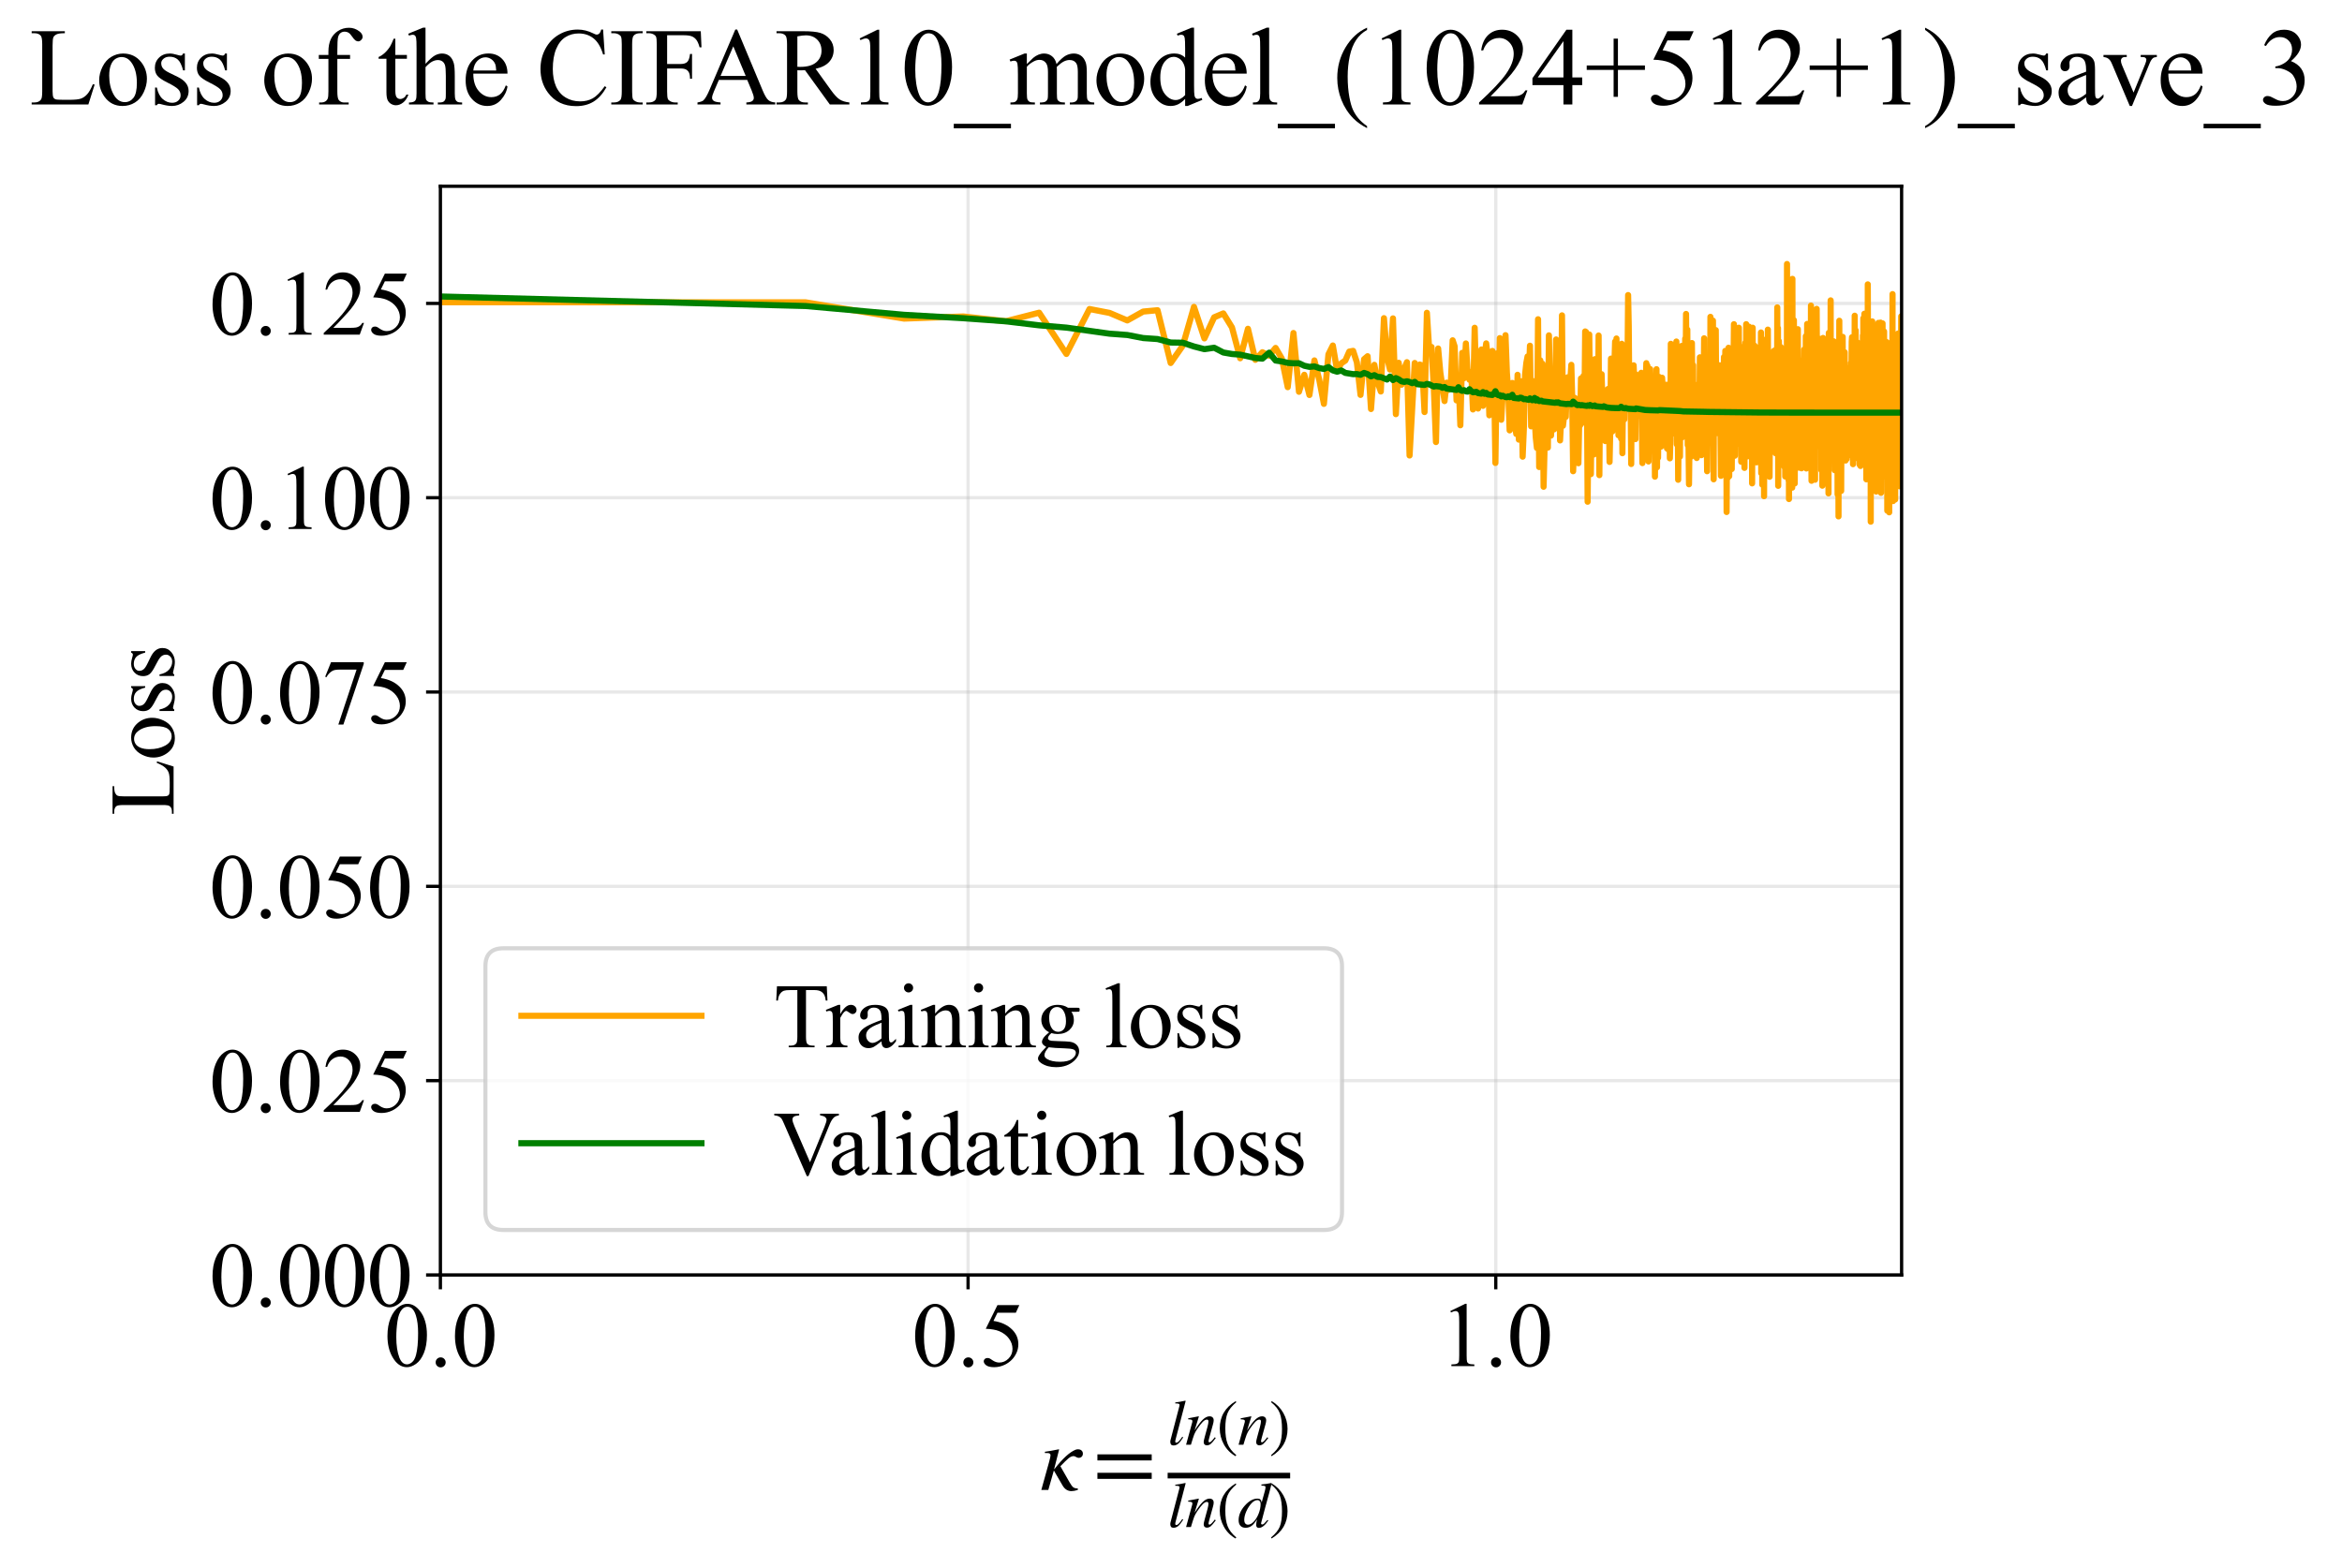 <?xml version="1.0" encoding="utf-8" standalone="no"?>
<!DOCTYPE svg PUBLIC "-//W3C//DTD SVG 1.1//EN"
  "http://www.w3.org/Graphics/SVG/1.1/DTD/svg11.dtd">
<svg xmlns:xlink="http://www.w3.org/1999/xlink" width="572.385pt" height="383.266pt" viewBox="0 0 572.385 383.266" xmlns="http://www.w3.org/2000/svg" version="1.1">
 <defs>
  <style type="text/css">*{stroke-linejoin: round; stroke-linecap: butt}</style>
 </defs>
 <g id="figure_1">
  <g id="patch_1">
   <path d="M -0 383.266 
L 572.385 383.266 
L 572.385 0 
L -0 0 
z
" style="fill: #ffffff"/>
  </g>
  <g id="axes_1">
   <g id="patch_2">
    <path d="M 107.632 311.644 
L 464.752 311.644 
L 464.752 45.532 
L 107.632 45.532 
z
" style="fill: #ffffff"/>
   </g>
   <g id="matplotlib.axis_1">
    <g id="xtick_1">
     <g id="line2d_1">
      <path d="M 107.632 311.644 
L 107.632 45.532 
" clip-path="url(#p6af28d55a0)" style="fill: none; stroke: #b0b0b0; stroke-opacity: 0.3; stroke-width: 0.8; stroke-linecap: square"/>
     </g>
     <g id="line2d_2">
      <defs>
       <path id="mdd40d03450" d="M 0 0 
L 0 3.5 
" style="stroke: #000000; stroke-width: 0.8"/>
      </defs>
      <g>
       <use xlink:href="#mdd40d03450" x="107.632" y="311.644" style="stroke: #000000; stroke-width: 0.8"/>
      </g>
     </g>
     <g id="text_1">
      <!-- 0.0 -->
      <g transform="translate(93.882 333.92) scale(0.22 -0.22)">
       <defs>
        <path id="TimesNewRomanPSMT-30" d="M 231 2094 
Q 231 2819 450 3342 
Q 669 3866 1031 4122 
Q 1313 4325 1613 4325 
Q 2100 4325 2488 3828 
Q 2972 3213 2972 2159 
Q 2972 1422 2759 906 
Q 2547 391 2217 158 
Q 1888 -75 1581 -75 
Q 975 -75 572 641 
Q 231 1244 231 2094 
z
M 844 2016 
Q 844 1141 1059 588 
Q 1238 122 1591 122 
Q 1759 122 1940 273 
Q 2122 425 2216 781 
Q 2359 1319 2359 2297 
Q 2359 3022 2209 3506 
Q 2097 3866 1919 4016 
Q 1791 4119 1609 4119 
Q 1397 4119 1231 3928 
Q 1006 3669 925 3112 
Q 844 2556 844 2016 
z
" transform="scale(0.016)"/>
        <path id="TimesNewRomanPSMT-2e" d="M 800 606 
Q 947 606 1047 504 
Q 1147 403 1147 259 
Q 1147 116 1045 14 
Q 944 -88 800 -88 
Q 656 -88 554 14 
Q 453 116 453 259 
Q 453 406 554 506 
Q 656 606 800 606 
z
" transform="scale(0.016)"/>
       </defs>
       <use xlink:href="#TimesNewRomanPSMT-30"/>
       <use xlink:href="#TimesNewRomanPSMT-2e" transform="translate(50 0)"/>
       <use xlink:href="#TimesNewRomanPSMT-30" transform="translate(75 0)"/>
      </g>
     </g>
    </g>
    <g id="xtick_2">
     <g id="line2d_3">
      <path d="M 236.598 311.644 
L 236.598 45.532 
" clip-path="url(#p6af28d55a0)" style="fill: none; stroke: #b0b0b0; stroke-opacity: 0.3; stroke-width: 0.8; stroke-linecap: square"/>
     </g>
     <g id="line2d_4">
      <g>
       <use xlink:href="#mdd40d03450" x="236.598" y="311.644" style="stroke: #000000; stroke-width: 0.8"/>
      </g>
     </g>
     <g id="text_2">
      <!-- 0.5 -->
      <g transform="translate(222.848 333.92) scale(0.22 -0.22)">
       <defs>
        <path id="TimesNewRomanPSMT-35" d="M 2778 4238 
L 2534 3706 
L 1259 3706 
L 981 3138 
Q 1809 3016 2294 2522 
Q 2709 2097 2709 1522 
Q 2709 1188 2573 903 
Q 2438 619 2231 419 
Q 2025 219 1772 97 
Q 1413 -75 1034 -75 
Q 653 -75 479 54 
Q 306 184 306 341 
Q 306 428 378 495 
Q 450 563 559 563 
Q 641 563 702 538 
Q 763 513 909 409 
Q 1144 247 1384 247 
Q 1750 247 2026 523 
Q 2303 800 2303 1197 
Q 2303 1581 2056 1914 
Q 1809 2247 1375 2428 
Q 1034 2569 447 2591 
L 1259 4238 
L 2778 4238 
z
" transform="scale(0.016)"/>
       </defs>
       <use xlink:href="#TimesNewRomanPSMT-30"/>
       <use xlink:href="#TimesNewRomanPSMT-2e" transform="translate(50 0)"/>
       <use xlink:href="#TimesNewRomanPSMT-35" transform="translate(75 0)"/>
      </g>
     </g>
    </g>
    <g id="xtick_3">
     <g id="line2d_5">
      <path d="M 365.565 311.644 
L 365.565 45.532 
" clip-path="url(#p6af28d55a0)" style="fill: none; stroke: #b0b0b0; stroke-opacity: 0.3; stroke-width: 0.8; stroke-linecap: square"/>
     </g>
     <g id="line2d_6">
      <g>
       <use xlink:href="#mdd40d03450" x="365.565" y="311.644" style="stroke: #000000; stroke-width: 0.8"/>
      </g>
     </g>
     <g id="text_3">
      <!-- 1.0 -->
      <g transform="translate(351.815 333.92) scale(0.22 -0.22)">
       <defs>
        <path id="TimesNewRomanPSMT-31" d="M 750 3822 
L 1781 4325 
L 1884 4325 
L 1884 747 
Q 1884 391 1914 303 
Q 1944 216 2037 169 
Q 2131 122 2419 116 
L 2419 0 
L 825 0 
L 825 116 
Q 1125 122 1212 167 
Q 1300 213 1334 289 
Q 1369 366 1369 747 
L 1369 3034 
Q 1369 3497 1338 3628 
Q 1316 3728 1258 3775 
Q 1200 3822 1119 3822 
Q 1003 3822 797 3725 
L 750 3822 
z
" transform="scale(0.016)"/>
       </defs>
       <use xlink:href="#TimesNewRomanPSMT-31"/>
       <use xlink:href="#TimesNewRomanPSMT-2e" transform="translate(50 0)"/>
       <use xlink:href="#TimesNewRomanPSMT-30" transform="translate(75 0)"/>
      </g>
     </g>
    </g>
    <g id="text_4">
     <!-- $\kappa  = \frac{ln(n)}{ln(d)}$ -->
     <g transform="translate(254.182 364.186) scale(0.22 -0.22)">
      <defs>
       <path id="STIXGeneral-Italic-3ba" d="M 979 1440 
L 998 1446 
Q 1850 2541 2464 2790 
Q 2547 2822 2630 2822 
Q 2797 2822 2886 2736 
Q 2976 2650 2976 2522 
Q 2976 2387 2893 2307 
Q 2810 2227 2682 2227 
Q 2605 2227 2502 2288 
Q 2400 2349 2336 2349 
Q 2170 2349 1990 2205 
Q 1811 2061 1414 1645 
L 2042 544 
Q 2202 262 2310 182 
Q 2419 102 2624 102 
L 2624 0 
Q 2374 -83 2182 -83 
Q 1786 -83 1555 326 
L 960 1350 
L 576 0 
L 90 0 
L 640 1978 
Q 730 2317 730 2406 
Q 730 2560 518 2560 
L 339 2560 
L 339 2650 
Q 678 2694 1306 2822 
L 1325 2803 
L 979 1440 
z
" transform="scale(0.016)"/>
       <path id="STIXGeneral-Regular-3d" d="M 4077 2048 
L 307 2048 
L 307 2470 
L 4077 2470 
L 4077 2048 
z
M 4077 768 
L 307 768 
L 307 1190 
L 4077 1190 
L 4077 768 
z
" transform="scale(0.016)"/>
       <path id="STIXGeneral-Italic-6c" d="M 1786 4339 
L 806 595 
Q 755 410 755 320 
Q 755 205 864 205 
Q 1037 205 1293 570 
L 1453 794 
L 1542 730 
Q 1254 275 1046 102 
Q 838 -70 576 -70 
Q 262 -70 262 288 
Q 262 397 288 480 
L 1165 3834 
Q 1184 3898 1184 3955 
Q 1184 4096 870 4096 
L 755 4096 
L 755 4198 
Q 1203 4250 1747 4371 
L 1786 4339 
z
" transform="scale(0.016)"/>
       <path id="STIXGeneral-Italic-6e" d="M 2944 749 
L 3034 666 
Q 2707 218 2534 80 
Q 2362 -58 2138 -58 
Q 2010 -58 1923 28 
Q 1837 115 1837 288 
Q 1837 390 1939 768 
L 2221 1805 
Q 2310 2150 2310 2310 
Q 2310 2496 2157 2496 
Q 1971 2496 1750 2275 
Q 1530 2054 1210 1587 
Q 998 1274 899 1024 
Q 800 774 570 0 
L 90 0 
L 704 2240 
Q 717 2304 717 2349 
Q 717 2445 630 2480 
Q 544 2515 301 2522 
L 301 2624 
Q 550 2675 857 2729 
Q 1165 2784 1338 2822 
L 1363 2810 
L 934 1414 
Q 1408 2170 1753 2496 
Q 2099 2822 2413 2822 
Q 2611 2822 2720 2716 
Q 2829 2611 2829 2432 
Q 2829 2272 2765 2048 
L 2406 749 
Q 2317 429 2317 358 
Q 2317 243 2419 243 
Q 2541 243 2810 582 
Q 2854 634 2944 749 
z
" transform="scale(0.016)"/>
       <path id="STIXGeneral-Regular-28" d="M 1946 -1030 
L 1869 -1133 
Q 1126 -710 716 32 
Q 307 774 307 1613 
Q 307 3386 1888 4326 
L 1946 4224 
Q 1293 3667 1075 3126 
Q 858 2586 858 1632 
Q 858 685 1082 96 
Q 1306 -493 1946 -1030 
z
" transform="scale(0.016)"/>
       <path id="STIXGeneral-Regular-29" d="M 186 4224 
L 262 4326 
Q 992 3891 1408 3148 
Q 1824 2406 1824 1581 
Q 1824 -166 243 -1133 
L 186 -1030 
Q 845 -486 1059 54 
Q 1274 595 1274 1562 
Q 1274 2534 1059 3120 
Q 845 3706 186 4224 
z
" transform="scale(0.016)"/>
       <path id="STIXGeneral-Italic-64" d="M 3334 4371 
L 3373 4333 
L 3123 3360 
L 2739 1958 
Q 2323 429 2323 384 
Q 2323 256 2438 256 
Q 2522 256 2614 336 
Q 2707 416 2963 710 
L 3040 646 
Q 2547 -83 2099 -83 
Q 1978 -83 1907 -6 
Q 1837 70 1837 205 
Q 1837 397 1920 774 
Q 1645 307 1379 118 
Q 1114 -70 781 -70 
Q 461 -70 278 125 
Q 96 320 96 678 
Q 96 1440 713 2131 
Q 1331 2822 1965 2822 
Q 2163 2822 2256 2732 
Q 2349 2643 2381 2451 
L 2387 2451 
L 2675 3494 
Q 2765 3808 2765 3949 
Q 2765 4051 2694 4076 
Q 2624 4102 2355 4115 
L 2355 4224 
Q 2848 4269 3334 4371 
z
M 2278 2310 
Q 2278 2477 2185 2576 
Q 2093 2675 1978 2675 
Q 1677 2675 1395 2381 
Q 1075 2042 864 1571 
Q 653 1101 653 704 
Q 653 486 752 361 
Q 851 237 1024 237 
Q 1312 237 1606 550 
Q 1901 864 2089 1350 
Q 2278 1837 2278 2310 
z
" transform="scale(0.016)"/>
      </defs>
      <use xlink:href="#STIXGeneral-Italic-3ba" transform="translate(0 0.003)"/>
      <use xlink:href="#STIXGeneral-Regular-3d" transform="translate(58.84 0.003)"/>
      <use xlink:href="#STIXGeneral-Italic-6c" transform="translate(141.78 50.192) scale(0.7)"/>
      <use xlink:href="#STIXGeneral-Italic-6e" transform="translate(161.24 50.192) scale(0.7)"/>
      <use xlink:href="#STIXGeneral-Regular-28" transform="translate(196.24 50.192) scale(0.7)"/>
      <use xlink:href="#STIXGeneral-Italic-6e" transform="translate(219.55 50.192) scale(0.7)"/>
      <use xlink:href="#STIXGeneral-Regular-29" transform="translate(254.55 50.192) scale(0.7)"/>
      <use xlink:href="#STIXGeneral-Italic-6c" transform="translate(141.78 -41.258) scale(0.7)"/>
      <use xlink:href="#STIXGeneral-Italic-6e" transform="translate(161.24 -41.258) scale(0.7)"/>
      <use xlink:href="#STIXGeneral-Regular-28" transform="translate(196.24 -41.258) scale(0.7)"/>
      <use xlink:href="#STIXGeneral-Italic-64" transform="translate(219.55 -41.258) scale(0.7)"/>
      <use xlink:href="#STIXGeneral-Regular-29" transform="translate(254.55 -41.258) scale(0.7)"/>
      <path d="M 141.78 12.8 
L 141.78 19.05 
L 277.86 19.05 
L 277.86 12.8 
L 141.78 12.8 
z
"/>
     </g>
    </g>
   </g>
   <g id="matplotlib.axis_2">
    <g id="ytick_1">
     <g id="line2d_7">
      <path d="M 107.632 311.644 
L 464.752 311.644 
" clip-path="url(#p6af28d55a0)" style="fill: none; stroke: #b0b0b0; stroke-opacity: 0.3; stroke-width: 0.8; stroke-linecap: square"/>
     </g>
     <g id="line2d_8">
      <defs>
       <path id="m25e73860ad" d="M 0 0 
L -3.5 0 
" style="stroke: #000000; stroke-width: 0.8"/>
      </defs>
      <g>
       <use xlink:href="#m25e73860ad" x="107.632" y="311.644" style="stroke: #000000; stroke-width: 0.8"/>
      </g>
     </g>
     <g id="text_5">
      <!-- 0.000 -->
      <g transform="translate(51.132 319.282) scale(0.22 -0.22)">
       <use xlink:href="#TimesNewRomanPSMT-30"/>
       <use xlink:href="#TimesNewRomanPSMT-2e" transform="translate(50 0)"/>
       <use xlink:href="#TimesNewRomanPSMT-30" transform="translate(75 0)"/>
       <use xlink:href="#TimesNewRomanPSMT-30" transform="translate(125 0)"/>
       <use xlink:href="#TimesNewRomanPSMT-30" transform="translate(175 0)"/>
      </g>
     </g>
    </g>
    <g id="ytick_2">
     <g id="line2d_9">
      <path d="M 107.632 264.147 
L 464.752 264.147 
" clip-path="url(#p6af28d55a0)" style="fill: none; stroke: #b0b0b0; stroke-opacity: 0.3; stroke-width: 0.8; stroke-linecap: square"/>
     </g>
     <g id="line2d_10">
      <g>
       <use xlink:href="#m25e73860ad" x="107.632" y="264.147" style="stroke: #000000; stroke-width: 0.8"/>
      </g>
     </g>
     <g id="text_6">
      <!-- 0.025 -->
      <g transform="translate(51.132 271.785) scale(0.22 -0.22)">
       <defs>
        <path id="TimesNewRomanPSMT-32" d="M 2934 816 
L 2638 0 
L 138 0 
L 138 116 
Q 1241 1122 1691 1759 
Q 2141 2397 2141 2925 
Q 2141 3328 1894 3587 
Q 1647 3847 1303 3847 
Q 991 3847 742 3664 
Q 494 3481 375 3128 
L 259 3128 
Q 338 3706 661 4015 
Q 984 4325 1469 4325 
Q 1984 4325 2329 3994 
Q 2675 3663 2675 3213 
Q 2675 2891 2525 2569 
Q 2294 2063 1775 1497 
Q 997 647 803 472 
L 1909 472 
Q 2247 472 2383 497 
Q 2519 522 2628 598 
Q 2738 675 2819 816 
L 2934 816 
z
" transform="scale(0.016)"/>
       </defs>
       <use xlink:href="#TimesNewRomanPSMT-30"/>
       <use xlink:href="#TimesNewRomanPSMT-2e" transform="translate(50 0)"/>
       <use xlink:href="#TimesNewRomanPSMT-30" transform="translate(75 0)"/>
       <use xlink:href="#TimesNewRomanPSMT-32" transform="translate(125 0)"/>
       <use xlink:href="#TimesNewRomanPSMT-35" transform="translate(175 0)"/>
      </g>
     </g>
    </g>
    <g id="ytick_3">
     <g id="line2d_11">
      <path d="M 107.632 216.651 
L 464.752 216.651 
" clip-path="url(#p6af28d55a0)" style="fill: none; stroke: #b0b0b0; stroke-opacity: 0.3; stroke-width: 0.8; stroke-linecap: square"/>
     </g>
     <g id="line2d_12">
      <g>
       <use xlink:href="#m25e73860ad" x="107.632" y="216.651" style="stroke: #000000; stroke-width: 0.8"/>
      </g>
     </g>
     <g id="text_7">
      <!-- 0.050 -->
      <g transform="translate(51.132 224.289) scale(0.22 -0.22)">
       <use xlink:href="#TimesNewRomanPSMT-30"/>
       <use xlink:href="#TimesNewRomanPSMT-2e" transform="translate(50 0)"/>
       <use xlink:href="#TimesNewRomanPSMT-30" transform="translate(75 0)"/>
       <use xlink:href="#TimesNewRomanPSMT-35" transform="translate(125 0)"/>
       <use xlink:href="#TimesNewRomanPSMT-30" transform="translate(175 0)"/>
      </g>
     </g>
    </g>
    <g id="ytick_4">
     <g id="line2d_13">
      <path d="M 107.632 169.154 
L 464.752 169.154 
" clip-path="url(#p6af28d55a0)" style="fill: none; stroke: #b0b0b0; stroke-opacity: 0.3; stroke-width: 0.8; stroke-linecap: square"/>
     </g>
     <g id="line2d_14">
      <g>
       <use xlink:href="#m25e73860ad" x="107.632" y="169.154" style="stroke: #000000; stroke-width: 0.8"/>
      </g>
     </g>
     <g id="text_8">
      <!-- 0.075 -->
      <g transform="translate(51.132 176.793) scale(0.22 -0.22)">
       <defs>
        <path id="TimesNewRomanPSMT-37" d="M 644 4238 
L 2916 4238 
L 2916 4119 
L 1503 -88 
L 1153 -88 
L 2419 3728 
L 1253 3728 
Q 900 3728 750 3644 
Q 488 3500 328 3200 
L 238 3234 
L 644 4238 
z
" transform="scale(0.016)"/>
       </defs>
       <use xlink:href="#TimesNewRomanPSMT-30"/>
       <use xlink:href="#TimesNewRomanPSMT-2e" transform="translate(50 0)"/>
       <use xlink:href="#TimesNewRomanPSMT-30" transform="translate(75 0)"/>
       <use xlink:href="#TimesNewRomanPSMT-37" transform="translate(125 0)"/>
       <use xlink:href="#TimesNewRomanPSMT-35" transform="translate(175 0)"/>
      </g>
     </g>
    </g>
    <g id="ytick_5">
     <g id="line2d_15">
      <path d="M 107.632 121.658 
L 464.752 121.658 
" clip-path="url(#p6af28d55a0)" style="fill: none; stroke: #b0b0b0; stroke-opacity: 0.3; stroke-width: 0.8; stroke-linecap: square"/>
     </g>
     <g id="line2d_16">
      <g>
       <use xlink:href="#m25e73860ad" x="107.632" y="121.658" style="stroke: #000000; stroke-width: 0.8"/>
      </g>
     </g>
     <g id="text_9">
      <!-- 0.100 -->
      <g transform="translate(51.132 129.296) scale(0.22 -0.22)">
       <use xlink:href="#TimesNewRomanPSMT-30"/>
       <use xlink:href="#TimesNewRomanPSMT-2e" transform="translate(50 0)"/>
       <use xlink:href="#TimesNewRomanPSMT-31" transform="translate(75 0)"/>
       <use xlink:href="#TimesNewRomanPSMT-30" transform="translate(125 0)"/>
       <use xlink:href="#TimesNewRomanPSMT-30" transform="translate(175 0)"/>
      </g>
     </g>
    </g>
    <g id="ytick_6">
     <g id="line2d_17">
      <path d="M 107.632 74.162 
L 464.752 74.162 
" clip-path="url(#p6af28d55a0)" style="fill: none; stroke: #b0b0b0; stroke-opacity: 0.3; stroke-width: 0.8; stroke-linecap: square"/>
     </g>
     <g id="line2d_18">
      <g>
       <use xlink:href="#m25e73860ad" x="107.632" y="74.162" style="stroke: #000000; stroke-width: 0.8"/>
      </g>
     </g>
     <g id="text_10">
      <!-- 0.125 -->
      <g transform="translate(51.132 81.8) scale(0.22 -0.22)">
       <use xlink:href="#TimesNewRomanPSMT-30"/>
       <use xlink:href="#TimesNewRomanPSMT-2e" transform="translate(50 0)"/>
       <use xlink:href="#TimesNewRomanPSMT-31" transform="translate(75 0)"/>
       <use xlink:href="#TimesNewRomanPSMT-32" transform="translate(125 0)"/>
       <use xlink:href="#TimesNewRomanPSMT-35" transform="translate(175 0)"/>
      </g>
     </g>
    </g>
    <g id="text_11">
     <!-- Loss -->
     <g transform="translate(42.426 199.369) rotate(-90) scale(0.22 -0.22)">
      <defs>
       <path id="TimesNewRomanPSMT-4c" d="M 3669 1172 
L 3772 1150 
L 3409 0 
L 128 0 
L 128 116 
L 288 116 
Q 556 116 672 291 
Q 738 391 738 753 
L 738 3488 
Q 738 3884 650 3984 
Q 528 4122 288 4122 
L 128 4122 
L 128 4238 
L 2047 4238 
L 2047 4122 
Q 1709 4125 1573 4059 
Q 1438 3994 1388 3894 
Q 1338 3794 1338 3416 
L 1338 753 
Q 1338 494 1388 397 
Q 1425 331 1503 300 
Q 1581 269 1991 269 
L 2300 269 
Q 2788 269 2984 341 
Q 3181 413 3343 595 
Q 3506 778 3669 1172 
z
" transform="scale(0.016)"/>
       <path id="TimesNewRomanPSMT-6f" d="M 1600 2947 
Q 2250 2947 2644 2453 
Q 2978 2031 2978 1484 
Q 2978 1100 2793 706 
Q 2609 313 2286 112 
Q 1963 -88 1566 -88 
Q 919 -88 538 428 
Q 216 863 216 1403 
Q 216 1797 411 2186 
Q 606 2575 925 2761 
Q 1244 2947 1600 2947 
z
M 1503 2744 
Q 1338 2744 1170 2645 
Q 1003 2547 900 2300 
Q 797 2053 797 1666 
Q 797 1041 1045 587 
Q 1294 134 1700 134 
Q 2003 134 2200 384 
Q 2397 634 2397 1244 
Q 2397 2006 2069 2444 
Q 1847 2744 1503 2744 
z
" transform="scale(0.016)"/>
       <path id="TimesNewRomanPSMT-73" d="M 2050 2947 
L 2050 1972 
L 1947 1972 
Q 1828 2431 1642 2597 
Q 1456 2763 1169 2763 
Q 950 2763 815 2647 
Q 681 2531 681 2391 
Q 681 2216 781 2091 
Q 878 1963 1175 1819 
L 1631 1597 
Q 2266 1288 2266 781 
Q 2266 391 1970 151 
Q 1675 -88 1309 -88 
Q 1047 -88 709 6 
Q 606 38 541 38 
Q 469 38 428 -44 
L 325 -44 
L 325 978 
L 428 978 
Q 516 541 762 319 
Q 1009 97 1316 97 
Q 1531 97 1667 223 
Q 1803 350 1803 528 
Q 1803 744 1651 891 
Q 1500 1038 1047 1263 
Q 594 1488 453 1669 
Q 313 1847 313 2119 
Q 313 2472 555 2709 
Q 797 2947 1181 2947 
Q 1350 2947 1591 2875 
Q 1750 2828 1803 2828 
Q 1853 2828 1881 2850 
Q 1909 2872 1947 2947 
L 2050 2947 
z
" transform="scale(0.016)"/>
      </defs>
      <use xlink:href="#TimesNewRomanPSMT-4c"/>
      <use xlink:href="#TimesNewRomanPSMT-6f" transform="translate(61.084 0)"/>
      <use xlink:href="#TimesNewRomanPSMT-73" transform="translate(111.084 0)"/>
      <use xlink:href="#TimesNewRomanPSMT-73" transform="translate(150 0)"/>
     </g>
    </g>
   </g>
   <g id="line2d_19">
    <path d="M 107.632 73.87 
L 196.883 73.898 
L 220.946 77.872 
L 235.439 77.354 
L 245.843 78.518 
L 253.965 76.433 
L 260.628 86.514 
L 266.277 75.533 
L 271.18 76.487 
L 275.512 78.324 
L 279.392 76.154 
L 282.905 75.829 
L 286.115 88.73 
L 289.07 84.499 
L 291.807 75.006 
L 294.357 82.72 
L 296.743 77.56 
L 298.985 76.608 
L 301.1 80.044 
L 303.101 87.575 
L 305 80.365 
L 306.807 87.958 
L 308.53 86.095 
L 310.177 86.943 
L 311.754 85.043 
L 313.267 87.625 
L 314.721 94.634 
L 316.12 81.399 
L 317.468 95.762 
L 318.769 91.607 
L 320.027 96.551 
L 321.243 88.096 
L 322.421 92.805 
L 323.562 98.72 
L 324.67 86.613 
L 325.745 84.449 
L 326.791 90.585 
L 327.807 88.804 
L 328.797 88.134 
L 329.761 85.938 
L 330.701 85.764 
L 331.618 88.565 
L 332.512 96.527 
L 333.386 87.8 
L 334.239 87.07 
L 335.074 99.98 
L 335.89 89.175 
L 336.688 93.415 
L 337.47 95.693 
L 338.236 77.771 
L 338.986 87.288 
L 339.721 90.336 
L 340.443 77.824 
L 341.15 101.236 
L 341.844 88.675 
L 342.526 94.037 
L 343.195 90.103 
L 343.853 88.527 
L 344.499 111.339 
L 345.758 88.723 
L 346.372 93.269 
L 346.976 89.104 
L 347.571 89.307 
L 348.156 100.72 
L 348.732 76.454 
L 349.299 85.541 
L 349.858 84.808 
L 350.408 94.427 
L 350.951 108.051 
L 351.485 85.189 
L 352.013 91.029 
L 353.045 98.038 
L 353.55 93.536 
L 354.049 95.287 
L 354.542 94.605 
L 355.027 83.18 
L 355.507 84.642 
L 355.98 97.864 
L 356.448 91.903 
L 356.909 103.95 
L 357.366 86.244 
L 357.816 92.448 
L 358.261 83.949 
L 358.701 91.143 
L 359.136 92.818 
L 359.565 90.916 
L 359.99 100.082 
L 360.41 80.119 
L 360.826 95.603 
L 361.236 99.862 
L 361.643 88.987 
L 362.044 85.426 
L 362.442 99.207 
L 362.835 86.791 
L 363.225 83.934 
L 363.61 87.105 
L 363.991 101.516 
L 364.742 85.778 
L 365.112 89.827 
L 365.478 113.16 
L 365.841 86.377 
L 366.2 102.055 
L 366.556 82.642 
L 366.908 102.606 
L 367.257 96.279 
L 367.603 93.638 
L 367.946 81.924 
L 368.285 91.142 
L 368.622 95.844 
L 368.955 105.196 
L 369.286 93.797 
L 369.613 93.601 
L 369.938 96.233 
L 370.26 104.224 
L 370.579 106.077 
L 370.895 91.613 
L 371.209 107.461 
L 371.52 95.854 
L 371.829 93.2 
L 372.135 111.629 
L 372.438 104.452 
L 372.74 91.473 
L 373.038 88.695 
L 373.334 87.128 
L 373.628 92.68 
L 373.92 84.504 
L 374.209 104.209 
L 374.497 101.871 
L 374.781 93.162 
L 375.064 101.867 
L 375.345 106.95 
L 375.623 109.5 
L 375.9 78.036 
L 376.174 114.157 
L 376.447 88.076 
L 376.717 91.364 
L 376.986 88.908 
L 377.252 118.983 
L 377.517 108.527 
L 377.78 102.591 
L 378.041 103.821 
L 378.3 109.411 
L 378.557 81.971 
L 379.066 106.465 
L 379.319 102.832 
L 379.569 92.868 
L 379.818 104.95 
L 380.065 100.269 
L 380.31 82.975 
L 380.554 102.618 
L 381.037 85.576 
L 381.276 107.656 
L 381.514 103.065 
L 381.75 77.082 
L 381.985 104.064 
L 382.218 102.144 
L 382.45 93.155 
L 382.68 101.892 
L 382.909 95.181 
L 383.136 92.225 
L 383.362 99.266 
L 383.587 92.794 
L 383.81 92.706 
L 384.032 89.179 
L 384.253 97.482 
L 384.472 115.183 
L 384.691 109.489 
L 384.907 97.25 
L 385.123 99.434 
L 385.337 108.88 
L 385.55 103.718 
L 385.762 113.234 
L 385.973 101.955 
L 386.183 103.963 
L 386.391 92.497 
L 386.598 103.443 
L 386.804 94.549 
L 387.009 91.875 
L 387.213 101.947 
L 387.416 81.013 
L 387.617 81.143 
L 387.818 90.556 
L 388.017 122.639 
L 388.413 81.752 
L 388.804 115.897 
L 388.998 99.609 
L 389.192 98.517 
L 389.384 109.586 
L 389.575 111.072 
L 389.765 87.793 
L 390.143 104.104 
L 390.33 92.172 
L 390.517 105.069 
L 390.702 82.01 
L 390.887 116.14 
L 391.07 93.569 
L 391.253 104.138 
L 391.435 91.464 
L 391.616 97.875 
L 391.796 95.176 
L 391.975 102.544 
L 392.154 100.14 
L 392.331 107.815 
L 392.508 100.428 
L 392.684 99.187 
L 392.859 104.653 
L 393.033 95.062 
L 393.207 99.098 
L 393.379 112.914 
L 393.551 104.976 
L 393.722 87.659 
L 394.062 105.458 
L 394.398 94.364 
L 394.732 83.492 
L 394.898 96.31 
L 395.063 82.738 
L 395.227 100.807 
L 395.39 91.072 
L 395.553 106.392 
L 395.715 92.616 
L 396.197 107.214 
L 396.356 84.03 
L 396.515 110.782 
L 396.673 94.898 
L 396.83 96.735 
L 396.987 102.509 
L 397.143 92.503 
L 397.298 91.681 
L 397.453 87.351 
L 397.607 97.278 
L 397.76 89.407 
L 397.913 72.124 
L 398.065 79.702 
L 398.217 98.554 
L 398.368 92.484 
L 398.518 97.623 
L 398.667 113.417 
L 398.817 91.679 
L 398.965 102.52 
L 399.26 89.295 
L 399.407 93.037 
L 399.699 107.332 
L 399.844 91.516 
L 399.988 96.76 
L 400.275 97.921 
L 400.418 101.663 
L 400.561 96.661 
L 400.843 101.563 
L 401.124 91.125 
L 401.403 113.193 
L 401.541 106.95 
L 401.679 94.058 
L 401.817 93.177 
L 401.954 101.603 
L 402.362 88.767 
L 402.497 102.397 
L 402.631 89.376 
L 402.899 112.798 
L 403.032 102.406 
L 403.165 108.093 
L 403.297 90.213 
L 403.429 93.705 
L 403.56 106.665 
L 403.821 95.162 
L 404.08 102.209 
L 404.209 97.405 
L 404.338 97.029 
L 404.466 116.515 
L 404.593 105.53 
L 404.72 111.168 
L 404.847 90.243 
L 404.973 114.225 
L 405.099 100.076 
L 405.225 111.883 
L 405.474 92.125 
L 405.722 104.57 
L 405.846 104.964 
L 405.969 109.162 
L 406.091 106.191 
L 406.213 92.33 
L 406.335 94.154 
L 406.457 102.28 
L 406.578 96.721 
L 406.698 103.398 
L 406.938 96.923 
L 407.058 100.565 
L 407.295 94.038 
L 407.414 109.598 
L 407.531 96.755 
L 407.649 109.807 
L 407.766 103.277 
L 407.883 105.807 
L 407.999 96.066 
L 408.115 112.032 
L 408.231 107.802 
L 408.347 84.039 
L 408.462 86.299 
L 408.69 106.026 
L 408.804 96.833 
L 408.918 104.145 
L 409.031 87.424 
L 409.144 104.326 
L 409.257 98.974 
L 409.369 101.513 
L 409.592 90.154 
L 409.704 83.48 
L 409.814 108.617 
L 409.925 99.634 
L 410.035 101.143 
L 410.145 117.27 
L 410.364 95.993 
L 410.473 90.945 
L 410.581 111.603 
L 410.69 87.1 
L 410.798 104.179 
L 411.013 84.553 
L 411.12 106.919 
L 411.333 95.249 
L 411.545 101.214 
L 411.651 100.311 
L 411.756 97.629 
L 411.861 82.764 
L 411.965 93.565 
L 412.07 76.737 
L 412.278 103.443 
L 412.381 80.562 
L 412.484 108.799 
L 412.587 101.809 
L 412.792 118.374 
L 412.996 101.196 
L 413.097 99.033 
L 413.199 89.524 
L 413.4 111.574 
L 413.501 83.852 
L 413.701 109.202 
L 413.8 89.248 
L 413.9 109.883 
L 414.098 96.708 
L 414.196 94.578 
L 414.294 109.433 
L 414.49 96.802 
L 414.685 111.956 
L 414.879 97.474 
L 414.975 107.379 
L 415.072 93.941 
L 415.168 96.869 
L 415.263 109.005 
L 415.454 87.341 
L 415.549 94.994 
L 415.644 93.189 
L 415.833 111.256 
L 415.927 88.871 
L 416.021 103.03 
L 416.114 102.538 
L 416.208 102.941 
L 416.301 104.119 
L 416.486 82.691 
L 416.579 109.947 
L 416.763 89.382 
L 416.855 97.963 
L 416.946 87.491 
L 417.219 115.184 
L 417.4 94.735 
L 417.491 107.736 
L 417.67 94.475 
L 417.76 100.869 
L 417.849 98.828 
L 417.938 108.289 
L 418.027 77.45 
L 418.116 83.961 
L 418.204 104.459 
L 418.293 99.022 
L 418.468 107.242 
L 418.556 99.574 
L 418.644 78.367 
L 418.818 117.16 
L 418.905 92.295 
L 418.991 94.152 
L 419.078 94.995 
L 419.164 97.839 
L 419.25 95.25 
L 419.336 80.691 
L 419.421 95.295 
L 419.507 92.659 
L 419.592 90.42 
L 419.762 105.872 
L 419.846 103.386 
L 419.931 100.48 
L 420.015 93.21 
L 420.099 104.031 
L 420.267 89.284 
L 420.35 91.457 
L 420.6 116.309 
L 420.683 97.622 
L 420.765 114.013 
L 420.848 95.655 
L 420.93 99.299 
L 421.012 100.612 
L 421.094 108.606 
L 421.175 106.692 
L 421.338 87.27 
L 421.581 111.334 
L 421.662 85.763 
L 421.822 100.732 
L 421.902 98.902 
L 421.982 125.149 
L 422.142 98.06 
L 422.221 116.848 
L 422.3 96.887 
L 422.379 116.638 
L 422.458 85.001 
L 422.616 116.406 
L 422.85 92.692 
L 422.928 104.312 
L 423.006 94.787 
L 423.238 114.652 
L 423.392 95.449 
L 423.469 110.805 
L 423.775 79.245 
L 424.002 111.394 
L 424.078 95.006 
L 424.153 95.383 
L 424.228 104.05 
L 424.304 102.202 
L 424.378 100.547 
L 424.528 108.524 
L 424.602 107.927 
L 424.751 86.383 
L 424.899 104.175 
L 424.973 80.106 
L 425.046 106.761 
L 425.12 88.527 
L 425.266 107.897 
L 425.412 100.811 
L 425.485 104.007 
L 425.557 112.879 
L 425.63 84.824 
L 425.774 108.641 
L 425.846 89.123 
L 425.918 105.374 
L 425.99 86.158 
L 426.062 105.649 
L 426.133 89.515 
L 426.204 94.295 
L 426.276 96.811 
L 426.347 114.367 
L 426.559 83.779 
L 426.63 102.041 
L 426.7 100.895 
L 426.77 79.238 
L 426.84 103.842 
L 426.91 98.275 
L 426.98 84.3 
L 427.12 111.551 
L 427.258 93.765 
L 427.397 108.44 
L 427.466 79.85 
L 427.535 86.193 
L 427.603 108.677 
L 427.672 87.718 
L 427.74 101.362 
L 427.809 85.376 
L 427.877 104.469 
L 427.945 95.189 
L 428.013 107.909 
L 428.081 101.148 
L 428.148 92.535 
L 428.216 118.152 
L 428.351 80.107 
L 428.418 105.887 
L 428.485 102.253 
L 428.619 90.832 
L 428.686 104.873 
L 428.752 84.45 
L 428.819 96.476 
L 428.885 100.931 
L 428.951 84.662 
L 429.018 86.011 
L 429.215 104.089 
L 429.281 113.013 
L 429.346 110.555 
L 429.412 112.219 
L 429.477 93.483 
L 429.542 100.061 
L 429.608 110.162 
L 429.673 98.987 
L 429.737 99.459 
L 429.802 103.429 
L 429.867 95.779 
L 429.996 111.709 
L 430.06 105.832 
L 430.124 91.5 
L 430.188 94.285 
L 430.316 105.486 
L 430.38 81.265 
L 430.444 115.656 
L 430.507 98.368 
L 430.634 89.374 
L 430.697 118.466 
L 430.76 82.916 
L 430.823 86.67 
L 430.886 105.104 
L 430.949 99.942 
L 431.074 90.842 
L 431.137 121.292 
L 431.199 104.889 
L 431.261 105.128 
L 431.324 89.698 
L 431.386 110.054 
L 431.448 89.224 
L 431.509 94.414 
L 431.633 103.755 
L 431.694 92.931 
L 431.756 113.257 
L 431.817 87.757 
L 431.878 91.699 
L 431.94 115.635 
L 432.001 106.5 
L 432.062 80.568 
L 432.183 107.804 
L 432.244 94.219 
L 432.304 106.708 
L 432.365 98.747 
L 432.425 98.282 
L 432.485 116.54 
L 432.546 105.948 
L 432.606 103.734 
L 432.666 104.811 
L 432.725 92.758 
L 432.785 98.783 
L 432.845 110.179 
L 432.904 98.961 
L 432.964 107.15 
L 433.142 102.294 
L 433.201 104.202 
L 433.26 95.597 
L 433.319 97.354 
L 433.378 108.965 
L 433.554 85.759 
L 433.612 94.695 
L 433.67 86.084 
L 433.729 87.257 
L 433.903 110.277 
L 433.961 110.792 
L 434.134 85.337 
L 434.306 109.258 
L 434.364 75.136 
L 434.421 95.719 
L 434.478 109.279 
L 434.535 80.184 
L 434.592 118.751 
L 434.649 102.18 
L 434.762 83.38 
L 434.875 108.354 
L 434.932 93.925 
L 434.988 102.143 
L 435.1 110.04 
L 435.268 84.856 
L 435.324 103.803 
L 435.38 103.433 
L 435.436 95.553 
L 435.491 109.412 
L 435.602 91.929 
L 435.657 101.364 
L 435.713 97.005 
L 435.768 94.178 
L 435.933 113.575 
L 435.988 105.03 
L 436.042 105.189 
L 436.097 114.119 
L 436.261 90.747 
L 436.315 116.475 
L 436.369 113.442 
L 436.424 89.083 
L 436.478 93.733 
L 436.586 98.757 
L 436.64 97.211 
L 436.693 112.654 
L 436.747 64.53 
L 436.801 97.323 
L 436.854 108.79 
L 436.908 97.837 
L 436.961 96.533 
L 437.121 117.359 
L 437.174 97.641 
L 437.227 121.985 
L 437.28 103.889 
L 437.333 94.037 
L 437.386 107.685 
L 437.439 86.633 
L 437.491 105.75 
L 437.544 89.936 
L 437.596 107.286 
L 437.649 103.84 
L 437.701 110.519 
L 437.753 86.848 
L 437.806 113.566 
L 437.858 93.34 
L 438.014 119.2 
L 438.066 68.164 
L 438.117 101.015 
L 438.221 109.529 
L 438.324 87.712 
L 438.375 108.005 
L 438.427 78.259 
L 438.478 99.067 
L 438.529 87.525 
L 438.58 99.002 
L 438.631 118.177 
L 438.682 103.166 
L 438.733 98.865 
L 438.784 107.951 
L 438.936 88.695 
L 439.088 110.493 
L 439.138 88.836 
L 439.239 93.099 
L 439.339 104.189 
L 439.389 80.459 
L 439.439 101.265 
L 439.489 99.477 
L 439.539 102.87 
L 439.589 92.301 
L 439.638 114.308 
L 439.688 97.578 
L 439.738 107.288 
L 439.787 101.251 
L 439.837 101.381 
L 439.935 88.229 
L 439.984 95.482 
L 440.034 91.738 
L 440.083 108.604 
L 440.132 88.155 
L 440.279 114.468 
L 440.327 102.87 
L 440.376 103.078 
L 440.425 111.55 
L 440.473 96.125 
L 440.522 97.978 
L 440.57 107.701 
L 440.619 99.132 
L 440.667 89.46 
L 440.715 96.776 
L 440.764 94.598 
L 440.812 106.14 
L 440.86 91.823 
L 440.956 85.412 
L 441.1 113.634 
L 441.147 105.258 
L 441.195 92.084 
L 441.243 102.286 
L 441.29 106.927 
L 441.338 82.175 
L 441.385 99.009 
L 441.48 114.512 
L 441.574 90.608 
L 441.621 98.491 
L 441.668 79.184 
L 441.715 86.728 
L 441.809 102.268 
L 441.856 102.137 
L 441.903 89.92 
L 441.949 104.894 
L 441.996 114.237 
L 442.043 109.142 
L 442.089 107.703 
L 442.229 91.64 
L 442.321 101.733 
L 442.459 92.892 
L 442.551 108.231 
L 442.597 74.696 
L 442.643 89.071 
L 442.735 117.518 
L 442.78 111.751 
L 442.917 101.514 
L 443.008 115.29 
L 443.144 81.721 
L 443.234 108.766 
L 443.279 90.212 
L 443.324 99.537 
L 443.369 107.156 
L 443.459 86.095 
L 443.593 117.261 
L 443.638 81.466 
L 443.727 98.957 
L 443.771 93.271 
L 443.816 105.555 
L 443.86 98.064 
L 443.949 101.442 
L 443.993 75.497 
L 444.125 101.187 
L 444.169 98.644 
L 444.213 107.404 
L 444.257 89.322 
L 444.301 109.016 
L 444.389 94.613 
L 444.432 103.004 
L 444.476 108.121 
L 444.52 107.889 
L 444.607 100.981 
L 444.65 107.027 
L 444.693 104.681 
L 444.867 82.834 
L 444.996 108.194 
L 445.082 96.615 
L 445.125 114.905 
L 445.167 103.626 
L 445.21 94.119 
L 445.253 111.065 
L 445.296 102.84 
L 445.338 91.544 
L 445.381 118.718 
L 445.423 115.414 
L 445.551 82.607 
L 445.593 108.584 
L 445.636 104.718 
L 445.678 84.622 
L 445.72 97.107 
L 445.762 107.577 
L 445.804 99.925 
L 445.846 97.306 
L 445.888 100.992 
L 445.93 101.696 
L 445.972 85.3 
L 446.014 92.168 
L 446.056 112.13 
L 446.098 95.376 
L 446.264 102.402 
L 446.389 95.536 
L 446.43 97.413 
L 446.472 101.811 
L 446.513 87.275 
L 446.554 95.427 
L 446.595 110.438 
L 446.637 93.897 
L 446.719 88.803 
L 446.801 89.171 
L 446.842 94.075 
L 446.883 120.596 
L 446.924 86.053 
L 446.964 81.357 
L 447.005 105.407 
L 447.087 95.103 
L 447.127 96.046 
L 447.168 107.293 
L 447.208 103.026 
L 447.249 95.716 
L 447.289 101.024 
L 447.33 111.16 
L 447.411 73.42 
L 447.451 99.669 
L 447.491 97.625 
L 447.531 108.027 
L 447.571 103.081 
L 447.612 94.396 
L 447.692 97.528 
L 447.732 105.317 
L 447.772 98.613 
L 447.812 97.817 
L 447.851 105.703 
L 447.891 94.934 
L 447.931 84.414 
L 447.971 88.084 
L 448.09 111.975 
L 448.169 83.434 
L 448.248 91.11 
L 448.405 114.931 
L 448.444 86.994 
L 448.523 92.022 
L 448.601 106.117 
L 448.64 101.788 
L 448.679 101.817 
L 448.718 104.522 
L 448.757 84.277 
L 448.834 90.689 
L 448.989 111.368 
L 449.066 102.11 
L 449.105 120.845 
L 449.143 103.777 
L 449.182 88.663 
L 449.259 98.984 
L 449.335 126.225 
L 449.373 91.88 
L 449.45 109.784 
L 449.526 78.399 
L 449.564 95.738 
L 449.602 118.588 
L 449.64 99.045 
L 449.678 90.441 
L 449.716 99.87 
L 449.754 92.642 
L 449.792 90.461 
L 449.867 104.289 
L 449.905 101.995 
L 449.943 96.698 
L 449.98 119.999 
L 450.056 102.926 
L 450.093 104.907 
L 450.131 85.191 
L 450.205 91.154 
L 450.28 105.969 
L 450.355 82.337 
L 450.392 105.466 
L 450.429 107.153 
L 450.577 90.687 
L 450.614 96.805 
L 450.688 108.261 
L 450.725 98.664 
L 450.799 108.189 
L 450.836 86.094 
L 450.909 102.262 
L 450.983 101.451 
L 451.019 98.565 
L 451.056 112.569 
L 451.092 91.691 
L 451.238 103.629 
L 451.274 100.67 
L 451.311 112.203 
L 451.383 106.876 
L 451.419 106.693 
L 451.456 111.088 
L 451.492 91.946 
L 451.564 106.926 
L 451.672 93.191 
L 451.636 107.51 
L 451.708 95.65 
L 451.815 111.261 
L 451.851 103.289 
L 451.923 100.479 
L 451.994 91.921 
L 452.03 100.921 
L 452.065 104.487 
L 452.101 98.404 
L 452.172 89.717 
L 452.207 103.127 
L 452.313 102.465 
L 452.384 88.673 
L 452.419 99.658 
L 452.455 97.791 
L 452.56 83.537 
L 452.63 82.427 
L 452.735 104.085 
L 452.77 93.31 
L 452.805 106.574 
L 452.84 102.67 
L 452.875 113.457 
L 452.909 102.588 
L 452.944 91.019 
L 453.014 96.86 
L 453.048 108.607 
L 453.117 100.806 
L 453.152 104.973 
L 453.221 103.498 
L 453.29 77.17 
L 453.324 91.513 
L 453.393 110.454 
L 453.462 101.955 
L 453.53 80.738 
L 453.564 86.483 
L 453.598 107.24 
L 453.667 93.456 
L 453.769 108.78 
L 453.837 105.21 
L 453.972 83.715 
L 454.006 112.035 
L 454.073 101.114 
L 454.107 101.058 
L 454.141 110.837 
L 454.174 98.531 
L 454.208 103.235 
L 454.241 89.916 
L 454.308 92.728 
L 454.409 92.202 
L 454.476 113.574 
L 454.509 86.907 
L 454.575 105.92 
L 454.642 88.7 
L 454.675 106.013 
L 454.708 113.901 
L 454.741 91.035 
L 454.84 92.435 
L 454.873 93.159 
L 454.939 102.691 
L 454.972 86.097 
L 455.038 89.241 
L 455.104 107.154 
L 455.136 88.076 
L 455.235 96.668 
L 455.267 96.406 
L 455.3 81.974 
L 455.332 96.392 
L 455.365 104.28 
L 455.398 77.787 
L 455.495 87.686 
L 455.527 87.729 
L 455.56 98.803 
L 455.592 82.974 
L 455.657 76.688 
L 455.754 106.443 
L 455.786 105.857 
L 455.818 112.596 
L 455.85 109.353 
L 455.914 88.789 
L 455.946 110.787 
L 456.042 99.772 
L 456.074 101.098 
L 456.138 117.166 
L 456.17 89.82 
L 456.234 95.518 
L 456.329 106.375 
L 456.361 90.178 
L 456.392 106.919 
L 456.424 96.875 
L 456.456 111.269 
L 456.487 69.508 
L 456.55 88.535 
L 456.613 84.917 
L 456.676 109.397 
L 456.802 95.512 
L 456.833 112.02 
L 456.896 98.773 
L 456.927 97.829 
L 457.052 109.202 
L 457.083 87.2 
L 457.176 96.114 
L 457.207 127.517 
L 457.269 94.843 
L 457.331 99.769 
L 457.361 84.598 
L 457.392 111.051 
L 457.485 109.584 
L 457.577 78.56 
L 457.638 111.7 
L 457.669 88.864 
L 457.699 80.43 
L 457.73 107.758 
L 457.821 104.87 
L 457.852 94.038 
L 457.882 110.901 
L 457.913 104.923 
L 458.034 83.182 
L 458.064 112.541 
L 458.155 93.185 
L 458.185 111.593 
L 458.276 102.791 
L 458.306 98.732 
L 458.336 110.287 
L 458.366 98.435 
L 458.426 107.248 
L 458.486 92.097 
L 458.516 96.745 
L 458.546 120.157 
L 458.605 97.371 
L 458.724 110.759 
L 458.843 88.562 
L 458.873 96.412 
L 459.021 111.072 
L 459.08 78.919 
L 459.109 115.105 
L 459.139 91.848 
L 459.168 110.28 
L 459.227 108.762 
L 459.256 88.139 
L 459.315 113.689 
L 459.344 98.327 
L 459.402 113.86 
L 459.432 106.179 
L 459.606 78.857 
L 459.722 120.468 
L 459.809 96.228 
L 459.838 109.48 
L 459.896 85.2 
L 459.982 95.826 
L 460.039 89.968 
L 460.068 103.404 
L 460.097 79.043 
L 460.154 107.446 
L 460.183 97.499 
L 460.24 112.762 
L 460.268 98.694 
L 460.297 93.318 
L 460.325 108.141 
L 460.468 81.008 
L 460.496 98.021 
L 460.524 100.656 
L 460.553 85.498 
L 460.581 112.084 
L 460.609 87.936 
L 460.694 116.488 
L 460.722 111.406 
L 460.75 86.702 
L 460.835 102.242 
L 460.863 109.358 
L 460.919 98.779 
L 460.947 102.195 
L 460.975 98.82 
L 461.003 83.558 
L 461.059 104.643 
L 461.115 92.953 
L 461.17 104.164 
L 461.198 102.422 
L 461.226 92.081 
L 461.254 124.825 
L 461.309 108.362 
L 461.42 85.038 
L 461.476 114.318 
L 461.586 113.842 
L 461.613 87.458 
L 461.696 92.033 
L 461.723 125.231 
L 461.778 101.57 
L 461.806 89.672 
L 461.86 101.622 
L 461.942 117.417 
L 461.97 83.847 
L 462.051 91.011 
L 462.106 86.058 
L 462.187 118.169 
L 462.214 91.228 
L 462.295 111.865 
L 462.376 91.727 
L 462.403 105.353 
L 462.43 110.761 
L 462.457 105.501 
L 462.538 71.891 
L 462.511 112.838 
L 462.591 86.145 
L 462.618 86.942 
L 462.672 122.478 
L 462.752 106.31 
L 462.858 83.456 
L 462.805 111.532 
L 462.885 87.486 
L 462.912 117.973 
L 463.018 113.321 
L 463.15 92.094 
L 463.176 122.101 
L 463.255 97.339 
L 463.282 98.647 
L 463.308 109.115 
L 463.334 89.521 
L 463.387 101.802 
L 463.466 101.713 
L 463.492 103.899 
L 463.596 86.763 
L 463.544 110.473 
L 463.622 93.998 
L 463.674 106.467 
L 463.7 87.811 
L 463.726 99.146 
L 463.856 86.071 
L 463.882 100.323 
L 463.908 81.515 
L 463.986 96.497 
L 464.037 113.312 
L 464.114 107.368 
L 464.14 86.822 
L 464.166 113.998 
L 464.217 108.667 
L 464.243 95.283 
L 464.294 118.87 
L 464.345 99.66 
L 464.396 92.087 
L 464.524 108.122 
L 464.651 77.32 
L 464.676 111.536 
L 464.752 100.474 
" clip-path="url(#p6af28d55a0)" style="fill: none; stroke: #ffa500; stroke-width: 1.5; stroke-linecap: square"/>
   </g>
   <g id="line2d_20">
    <path d="M 107.632 72.47 
L 196.883 74.798 
L 220.946 76.948 
L 235.439 77.782 
L 245.843 78.541 
L 253.965 79.519 
L 260.628 80.079 
L 271.18 81.563 
L 275.512 81.882 
L 279.392 82.631 
L 282.905 82.874 
L 286.115 83.723 
L 289.07 83.775 
L 291.807 84.689 
L 294.357 85.348 
L 296.743 84.998 
L 298.985 86.162 
L 301.1 86.53 
L 303.101 86.686 
L 306.807 87.503 
L 308.53 87.662 
L 310.177 86.212 
L 311.754 88.119 
L 313.267 88.349 
L 314.721 88.7 
L 316.12 88.799 
L 317.468 88.781 
L 318.769 89.401 
L 320.027 89.673 
L 321.243 89.564 
L 322.421 89.964 
L 323.562 90.181 
L 324.67 89.72 
L 325.745 90.537 
L 326.791 90.853 
L 327.807 90.551 
L 328.797 91.146 
L 330.701 91.453 
L 331.618 91.427 
L 332.512 91.612 
L 333.386 91.152 
L 334.239 91.448 
L 335.074 91.995 
L 335.89 91.695 
L 336.688 92.137 
L 337.47 92.166 
L 338.986 92.769 
L 339.721 92.041 
L 340.443 92.901 
L 341.15 92.418 
L 341.844 92.732 
L 342.526 93.208 
L 343.195 93.351 
L 343.853 93.195 
L 344.499 93.369 
L 345.134 93.66 
L 345.758 93.337 
L 346.372 93.919 
L 348.156 94.091 
L 348.732 93.834 
L 349.299 93.948 
L 350.408 94.486 
L 350.951 94.384 
L 352.013 94.512 
L 352.532 94.792 
L 353.045 94.594 
L 353.55 94.982 
L 355.98 95.314 
L 356.448 94.649 
L 356.909 95.339 
L 357.366 95.544 
L 357.816 95.36 
L 358.261 95.669 
L 358.701 95.726 
L 359.136 95.135 
L 359.565 95.61 
L 359.99 95.887 
L 360.826 95.778 
L 361.236 96.09 
L 362.044 96.215 
L 362.442 95.834 
L 362.835 96.255 
L 363.225 96.03 
L 363.61 96.422 
L 364.742 96.543 
L 365.112 96.212 
L 365.478 95.625 
L 365.841 96.39 
L 366.2 96.601 
L 366.556 96.585 
L 366.908 96.897 
L 367.257 96.723 
L 367.946 97.058 
L 368.285 97.082 
L 368.622 96.874 
L 368.955 97.073 
L 369.613 96.494 
L 369.938 97.259 
L 371.209 97.4 
L 371.52 97.211 
L 371.829 97.232 
L 372.438 97.579 
L 372.74 97.535 
L 373.334 97.679 
L 373.628 97.719 
L 373.92 97.375 
L 374.497 97.835 
L 374.781 97.651 
L 375.064 97.269 
L 375.345 97.904 
L 375.623 97.57 
L 376.174 98.035 
L 376.717 97.943 
L 376.986 98.111 
L 378.557 98.281 
L 379.569 98.403 
L 380.065 98.461 
L 380.31 98.353 
L 380.554 98.447 
L 380.796 98.338 
L 381.276 98.582 
L 382.909 98.784 
L 383.136 98.701 
L 383.587 98.751 
L 383.81 98.686 
L 384.032 98.797 
L 384.253 98.751 
L 384.472 98.169 
L 385.337 98.967 
L 385.55 99.03 
L 385.762 98.932 
L 386.391 99.082 
L 386.598 99.01 
L 387.009 99.1 
L 387.818 99.214 
L 388.017 99.092 
L 388.413 99.196 
L 388.609 98.988 
L 389.192 99.262 
L 389.765 99.108 
L 389.955 99.306 
L 391.796 99.462 
L 391.975 99.303 
L 392.684 99.585 
L 393.722 99.703 
L 394.732 99.745 
L 395.715 99.765 
L 396.037 99.6 
L 396.197 99.419 
L 396.515 99.707 
L 397.143 99.811 
L 397.298 99.733 
L 397.913 99.905 
L 399.699 100.012 
L 399.844 99.831 
L 402.09 100.221 
L 403.297 100.271 
L 405.225 100.324 
L 405.599 100.245 
L 410.035 100.445 
L 410.581 100.471 
L 411.439 100.565 
L 416.579 100.659 
L 417.491 100.685 
L 430.571 100.835 
L 432.964 100.837 
L 437.91 100.854 
L 458.064 100.863 
L 464.752 100.863 
L 464.752 100.863 
" clip-path="url(#p6af28d55a0)" style="fill: none; stroke: #008000; stroke-width: 1.5; stroke-linecap: square"/>
   </g>
   <g id="patch_3">
    <path d="M 107.632 311.644 
L 107.632 45.532 
" style="fill: none; stroke: #000000; stroke-width: 0.8; stroke-linejoin: miter; stroke-linecap: square"/>
   </g>
   <g id="patch_4">
    <path d="M 464.752 311.644 
L 464.752 45.532 
" style="fill: none; stroke: #000000; stroke-width: 0.8; stroke-linejoin: miter; stroke-linecap: square"/>
   </g>
   <g id="patch_5">
    <path d="M 107.632 311.644 
L 464.752 311.644 
" style="fill: none; stroke: #000000; stroke-width: 0.8; stroke-linejoin: miter; stroke-linecap: square"/>
   </g>
   <g id="patch_6">
    <path d="M 107.632 45.532 
L 464.752 45.532 
" style="fill: none; stroke: #000000; stroke-width: 0.8; stroke-linejoin: miter; stroke-linecap: square"/>
   </g>
   <g id="text_12">
    <!-- Loss of the CIFAR10_model_(1024+512+1)_save_3 -->
    <g transform="translate(7.2 25.532) scale(0.264 -0.264)">
     <defs>
      <path id="TimesNewRomanPSMT-20" transform="scale(0.016)"/>
      <path id="TimesNewRomanPSMT-66" d="M 1319 2638 
L 1319 756 
Q 1319 356 1406 250 
Q 1522 113 1716 113 
L 1975 113 
L 1975 0 
L 266 0 
L 266 113 
L 394 113 
Q 519 113 622 175 
Q 725 238 764 344 
Q 803 450 803 756 
L 803 2638 
L 247 2638 
L 247 2863 
L 803 2863 
L 803 3050 
Q 803 3478 940 3775 
Q 1078 4072 1361 4255 
Q 1644 4438 1997 4438 
Q 2325 4438 2600 4225 
Q 2781 4084 2781 3909 
Q 2781 3816 2700 3733 
Q 2619 3650 2525 3650 
Q 2453 3650 2373 3701 
Q 2294 3753 2178 3923 
Q 2063 4094 1966 4153 
Q 1869 4213 1750 4213 
Q 1606 4213 1506 4136 
Q 1406 4059 1362 3898 
Q 1319 3738 1319 3069 
L 1319 2863 
L 2056 2863 
L 2056 2638 
L 1319 2638 
z
" transform="scale(0.016)"/>
      <path id="TimesNewRomanPSMT-74" d="M 1031 3803 
L 1031 2863 
L 1700 2863 
L 1700 2644 
L 1031 2644 
L 1031 788 
Q 1031 509 1111 412 
Q 1191 316 1316 316 
Q 1419 316 1516 380 
Q 1613 444 1666 569 
L 1788 569 
Q 1678 263 1478 108 
Q 1278 -47 1066 -47 
Q 922 -47 784 33 
Q 647 113 581 261 
Q 516 409 516 719 
L 516 2644 
L 63 2644 
L 63 2747 
Q 234 2816 414 2980 
Q 594 3144 734 3369 
Q 806 3488 934 3803 
L 1031 3803 
z
" transform="scale(0.016)"/>
      <path id="TimesNewRomanPSMT-68" d="M 1041 4444 
L 1041 2350 
Q 1388 2731 1591 2839 
Q 1794 2947 1997 2947 
Q 2241 2947 2416 2812 
Q 2591 2678 2675 2391 
Q 2734 2191 2734 1659 
L 2734 647 
Q 2734 375 2778 275 
Q 2809 200 2884 156 
Q 2959 113 3159 113 
L 3159 0 
L 1753 0 
L 1753 113 
L 1819 113 
Q 2019 113 2097 173 
Q 2175 234 2206 353 
Q 2216 403 2216 647 
L 2216 1659 
Q 2216 2128 2167 2275 
Q 2119 2422 2012 2495 
Q 1906 2569 1756 2569 
Q 1603 2569 1437 2487 
Q 1272 2406 1041 2159 
L 1041 647 
Q 1041 353 1073 281 
Q 1106 209 1195 161 
Q 1284 113 1503 113 
L 1503 0 
L 84 0 
L 84 113 
Q 275 113 384 172 
Q 447 203 484 290 
Q 522 378 522 647 
L 522 3238 
Q 522 3728 498 3840 
Q 475 3953 426 3993 
Q 378 4034 297 4034 
Q 231 4034 84 3984 
L 41 4094 
L 897 4444 
L 1041 4444 
z
" transform="scale(0.016)"/>
      <path id="TimesNewRomanPSMT-65" d="M 681 1784 
Q 678 1147 991 784 
Q 1303 422 1725 422 
Q 2006 422 2214 576 
Q 2422 731 2563 1106 
L 2659 1044 
Q 2594 616 2278 264 
Q 1963 -88 1488 -88 
Q 972 -88 605 314 
Q 238 716 238 1394 
Q 238 2128 614 2539 
Q 991 2950 1559 2950 
Q 2041 2950 2350 2633 
Q 2659 2316 2659 1784 
L 681 1784 
z
M 681 1966 
L 2006 1966 
Q 1991 2241 1941 2353 
Q 1863 2528 1708 2628 
Q 1553 2728 1384 2728 
Q 1125 2728 920 2526 
Q 716 2325 681 1966 
z
" transform="scale(0.016)"/>
      <path id="TimesNewRomanPSMT-43" d="M 3853 4334 
L 3950 2894 
L 3853 2894 
Q 3659 3541 3300 3825 
Q 2941 4109 2438 4109 
Q 2016 4109 1675 3895 
Q 1334 3681 1139 3212 
Q 944 2744 944 2047 
Q 944 1472 1128 1050 
Q 1313 628 1683 403 
Q 2053 178 2528 178 
Q 2941 178 3256 354 
Q 3572 531 3950 1056 
L 4047 994 
Q 3728 428 3303 165 
Q 2878 -97 2294 -97 
Q 1241 -97 663 684 
Q 231 1266 231 2053 
Q 231 2688 515 3219 
Q 800 3750 1298 4042 
Q 1797 4334 2388 4334 
Q 2847 4334 3294 4109 
Q 3425 4041 3481 4041 
Q 3566 4041 3628 4100 
Q 3709 4184 3744 4334 
L 3853 4334 
z
" transform="scale(0.016)"/>
      <path id="TimesNewRomanPSMT-49" d="M 1975 116 
L 1975 0 
L 159 0 
L 159 116 
L 309 116 
Q 572 116 691 269 
Q 766 369 766 750 
L 766 3488 
Q 766 3809 725 3913 
Q 694 3991 597 4047 
Q 459 4122 309 4122 
L 159 4122 
L 159 4238 
L 1975 4238 
L 1975 4122 
L 1822 4122 
Q 1563 4122 1444 3969 
Q 1366 3869 1366 3488 
L 1366 750 
Q 1366 428 1406 325 
Q 1438 247 1538 191 
Q 1672 116 1822 116 
L 1975 116 
z
" transform="scale(0.016)"/>
      <path id="TimesNewRomanPSMT-46" d="M 1309 4006 
L 1309 2341 
L 2081 2341 
Q 2347 2341 2470 2458 
Q 2594 2575 2634 2922 
L 2750 2922 
L 2750 1488 
L 2634 1488 
Q 2631 1734 2570 1850 
Q 2509 1966 2401 2023 
Q 2294 2081 2081 2081 
L 1309 2081 
L 1309 750 
Q 1309 428 1350 325 
Q 1381 247 1481 191 
Q 1619 116 1769 116 
L 1922 116 
L 1922 0 
L 103 0 
L 103 116 
L 253 116 
Q 516 116 634 269 
Q 709 369 709 750 
L 709 3488 
Q 709 3809 669 3913 
Q 638 3991 541 4047 
Q 406 4122 253 4122 
L 103 4122 
L 103 4238 
L 3256 4238 
L 3297 3306 
L 3188 3306 
Q 3106 3603 2998 3742 
Q 2891 3881 2733 3943 
Q 2575 4006 2244 4006 
L 1309 4006 
z
" transform="scale(0.016)"/>
      <path id="TimesNewRomanPSMT-41" d="M 2928 1419 
L 1288 1419 
L 1000 750 
Q 894 503 894 381 
Q 894 284 986 211 
Q 1078 138 1384 116 
L 1384 0 
L 50 0 
L 50 116 
Q 316 163 394 238 
Q 553 388 747 847 
L 2238 4334 
L 2347 4334 
L 3822 809 
Q 4000 384 4145 257 
Q 4291 131 4550 116 
L 4550 0 
L 2878 0 
L 2878 116 
Q 3131 128 3220 200 
Q 3309 272 3309 375 
Q 3309 513 3184 809 
L 2928 1419 
z
M 2841 1650 
L 2122 3363 
L 1384 1650 
L 2841 1650 
z
" transform="scale(0.016)"/>
      <path id="TimesNewRomanPSMT-52" d="M 4325 0 
L 3194 0 
L 1759 1981 
Q 1600 1975 1500 1975 
Q 1459 1975 1412 1976 
Q 1366 1978 1316 1981 
L 1316 750 
Q 1316 350 1403 253 
Q 1522 116 1759 116 
L 1925 116 
L 1925 0 
L 109 0 
L 109 116 
L 269 116 
Q 538 116 653 291 
Q 719 388 719 750 
L 719 3488 
Q 719 3888 631 3984 
Q 509 4122 269 4122 
L 109 4122 
L 109 4238 
L 1653 4238 
Q 2328 4238 2648 4139 
Q 2969 4041 3192 3777 
Q 3416 3513 3416 3147 
Q 3416 2756 3161 2468 
Q 2906 2181 2372 2063 
L 3247 847 
Q 3547 428 3762 290 
Q 3978 153 4325 116 
L 4325 0 
z
M 1316 2178 
Q 1375 2178 1419 2176 
Q 1463 2175 1491 2175 
Q 2097 2175 2405 2437 
Q 2713 2700 2713 3106 
Q 2713 3503 2464 3751 
Q 2216 4000 1806 4000 
Q 1625 4000 1316 3941 
L 1316 2178 
z
" transform="scale(0.016)"/>
      <path id="TimesNewRomanPSMT-5f" d="M 3256 -1381 
L -53 -1381 
L -53 -1119 
L 3256 -1119 
L 3256 -1381 
z
" transform="scale(0.016)"/>
      <path id="TimesNewRomanPSMT-6d" d="M 1050 2338 
Q 1363 2650 1419 2697 
Q 1559 2816 1721 2881 
Q 1884 2947 2044 2947 
Q 2313 2947 2506 2790 
Q 2700 2634 2766 2338 
Q 3088 2713 3309 2830 
Q 3531 2947 3766 2947 
Q 3994 2947 4170 2830 
Q 4347 2713 4450 2447 
Q 4519 2266 4519 1878 
L 4519 647 
Q 4519 378 4559 278 
Q 4591 209 4675 161 
Q 4759 113 4950 113 
L 4950 0 
L 3538 0 
L 3538 113 
L 3597 113 
Q 3781 113 3884 184 
Q 3956 234 3988 344 
Q 4000 397 4000 647 
L 4000 1878 
Q 4000 2228 3916 2372 
Q 3794 2572 3525 2572 
Q 3359 2572 3192 2489 
Q 3025 2406 2788 2181 
L 2781 2147 
L 2788 2013 
L 2788 647 
Q 2788 353 2820 281 
Q 2853 209 2943 161 
Q 3034 113 3253 113 
L 3253 0 
L 1806 0 
L 1806 113 
Q 2044 113 2133 169 
Q 2222 225 2256 338 
Q 2272 391 2272 647 
L 2272 1878 
Q 2272 2228 2169 2381 
Q 2031 2581 1784 2581 
Q 1616 2581 1450 2491 
Q 1191 2353 1050 2181 
L 1050 647 
Q 1050 366 1089 281 
Q 1128 197 1204 155 
Q 1281 113 1516 113 
L 1516 0 
L 100 0 
L 100 113 
Q 297 113 375 155 
Q 453 197 493 289 
Q 534 381 534 647 
L 534 1741 
Q 534 2213 506 2350 
Q 484 2453 437 2492 
Q 391 2531 309 2531 
Q 222 2531 100 2484 
L 53 2597 
L 916 2947 
L 1050 2947 
L 1050 2338 
z
" transform="scale(0.016)"/>
      <path id="TimesNewRomanPSMT-64" d="M 2222 322 
Q 2013 103 1813 7 
Q 1613 -88 1381 -88 
Q 913 -88 563 304 
Q 213 697 213 1313 
Q 213 1928 600 2439 
Q 988 2950 1597 2950 
Q 1975 2950 2222 2709 
L 2222 3238 
Q 2222 3728 2198 3840 
Q 2175 3953 2125 3993 
Q 2075 4034 2000 4034 
Q 1919 4034 1784 3984 
L 1744 4094 
L 2597 4444 
L 2738 4444 
L 2738 1134 
Q 2738 631 2761 520 
Q 2784 409 2836 365 
Q 2888 322 2956 322 
Q 3041 322 3181 375 
L 3216 266 
L 2366 -88 
L 2222 -88 
L 2222 322 
z
M 2222 541 
L 2222 2016 
Q 2203 2228 2109 2403 
Q 2016 2578 1861 2667 
Q 1706 2756 1559 2756 
Q 1284 2756 1069 2509 
Q 784 2184 784 1559 
Q 784 928 1059 592 
Q 1334 256 1672 256 
Q 1956 256 2222 541 
z
" transform="scale(0.016)"/>
      <path id="TimesNewRomanPSMT-6c" d="M 1184 4444 
L 1184 647 
Q 1184 378 1223 290 
Q 1263 203 1344 158 
Q 1425 113 1647 113 
L 1647 0 
L 244 0 
L 244 113 
Q 441 113 512 153 
Q 584 194 625 287 
Q 666 381 666 647 
L 666 3247 
Q 666 3731 644 3842 
Q 622 3953 573 3993 
Q 525 4034 450 4034 
Q 369 4034 244 3984 
L 191 4094 
L 1044 4444 
L 1184 4444 
z
" transform="scale(0.016)"/>
      <path id="TimesNewRomanPSMT-28" d="M 1988 -1253 
L 1988 -1369 
Q 1516 -1131 1200 -813 
Q 750 -359 506 256 
Q 263 872 263 1534 
Q 263 2503 741 3301 
Q 1219 4100 1988 4444 
L 1988 4313 
Q 1603 4100 1356 3731 
Q 1109 3363 987 2797 
Q 866 2231 866 1616 
Q 866 947 969 400 
Q 1050 -31 1165 -292 
Q 1281 -553 1476 -793 
Q 1672 -1034 1988 -1253 
z
" transform="scale(0.016)"/>
      <path id="TimesNewRomanPSMT-34" d="M 2978 1563 
L 2978 1119 
L 2409 1119 
L 2409 0 
L 1894 0 
L 1894 1119 
L 100 1119 
L 100 1519 
L 2066 4325 
L 2409 4325 
L 2409 1563 
L 2978 1563 
z
M 1894 1563 
L 1894 3666 
L 406 1563 
L 1894 1563 
z
" transform="scale(0.016)"/>
      <path id="TimesNewRomanPSMT-2b" d="M 1672 441 
L 1672 2000 
L 116 2000 
L 116 2256 
L 1672 2256 
L 1672 3809 
L 1922 3809 
L 1922 2256 
L 3484 2256 
L 3484 2000 
L 1922 2000 
L 1922 441 
L 1672 441 
z
" transform="scale(0.016)"/>
      <path id="TimesNewRomanPSMT-29" d="M 144 4313 
L 144 4444 
Q 619 4209 934 3891 
Q 1381 3434 1625 2820 
Q 1869 2206 1869 1541 
Q 1869 572 1392 -226 
Q 916 -1025 144 -1369 
L 144 -1253 
Q 528 -1038 776 -670 
Q 1025 -303 1145 264 
Q 1266 831 1266 1447 
Q 1266 2113 1163 2663 
Q 1084 3094 967 3353 
Q 850 3613 656 3853 
Q 463 4094 144 4313 
z
" transform="scale(0.016)"/>
      <path id="TimesNewRomanPSMT-61" d="M 1822 413 
Q 1381 72 1269 19 
Q 1100 -59 909 -59 
Q 613 -59 420 144 
Q 228 347 228 678 
Q 228 888 322 1041 
Q 450 1253 767 1440 
Q 1084 1628 1822 1897 
L 1822 2009 
Q 1822 2438 1686 2597 
Q 1550 2756 1291 2756 
Q 1094 2756 978 2650 
Q 859 2544 859 2406 
L 866 2225 
Q 866 2081 792 2003 
Q 719 1925 600 1925 
Q 484 1925 411 2006 
Q 338 2088 338 2228 
Q 338 2497 613 2722 
Q 888 2947 1384 2947 
Q 1766 2947 2009 2819 
Q 2194 2722 2281 2516 
Q 2338 2381 2338 1966 
L 2338 994 
Q 2338 584 2353 492 
Q 2369 400 2405 369 
Q 2441 338 2488 338 
Q 2538 338 2575 359 
Q 2641 400 2828 588 
L 2828 413 
Q 2478 -56 2159 -56 
Q 2006 -56 1915 50 
Q 1825 156 1822 413 
z
M 1822 616 
L 1822 1706 
Q 1350 1519 1213 1441 
Q 966 1303 859 1153 
Q 753 1003 753 825 
Q 753 600 887 451 
Q 1022 303 1197 303 
Q 1434 303 1822 616 
z
" transform="scale(0.016)"/>
      <path id="TimesNewRomanPSMT-76" d="M 53 2863 
L 1400 2863 
L 1400 2747 
L 1313 2747 
Q 1191 2747 1127 2687 
Q 1063 2628 1063 2528 
Q 1063 2419 1128 2269 
L 1794 688 
L 2463 2328 
Q 2534 2503 2534 2594 
Q 2534 2638 2509 2666 
Q 2475 2713 2422 2730 
Q 2369 2747 2206 2747 
L 2206 2863 
L 3141 2863 
L 3141 2747 
Q 2978 2734 2916 2681 
Q 2806 2588 2719 2369 
L 1703 -88 
L 1575 -88 
L 553 2328 
Q 484 2497 421 2570 
Q 359 2644 263 2694 
Q 209 2722 53 2747 
L 53 2863 
z
" transform="scale(0.016)"/>
      <path id="TimesNewRomanPSMT-33" d="M 325 3431 
Q 506 3859 782 4092 
Q 1059 4325 1472 4325 
Q 1981 4325 2253 3994 
Q 2459 3747 2459 3466 
Q 2459 3003 1878 2509 
Q 2269 2356 2469 2072 
Q 2669 1788 2669 1403 
Q 2669 853 2319 450 
Q 1863 -75 997 -75 
Q 569 -75 414 31 
Q 259 138 259 259 
Q 259 350 332 419 
Q 406 488 509 488 
Q 588 488 669 463 
Q 722 447 909 348 
Q 1097 250 1169 231 
Q 1284 197 1416 197 
Q 1734 197 1970 444 
Q 2206 691 2206 1028 
Q 2206 1275 2097 1509 
Q 2016 1684 1919 1775 
Q 1784 1900 1550 2001 
Q 1316 2103 1072 2103 
L 972 2103 
L 972 2197 
Q 1219 2228 1467 2375 
Q 1716 2522 1828 2728 
Q 1941 2934 1941 3181 
Q 1941 3503 1739 3701 
Q 1538 3900 1238 3900 
Q 753 3900 428 3381 
L 325 3431 
z
" transform="scale(0.016)"/>
     </defs>
     <use xlink:href="#TimesNewRomanPSMT-4c"/>
     <use xlink:href="#TimesNewRomanPSMT-6f" transform="translate(61.084 0)"/>
     <use xlink:href="#TimesNewRomanPSMT-73" transform="translate(111.084 0)"/>
     <use xlink:href="#TimesNewRomanPSMT-73" transform="translate(150 0)"/>
     <use xlink:href="#TimesNewRomanPSMT-20" transform="translate(188.916 0)"/>
     <use xlink:href="#TimesNewRomanPSMT-6f" transform="translate(213.916 0)"/>
     <use xlink:href="#TimesNewRomanPSMT-66" transform="translate(263.916 0)"/>
     <use xlink:href="#TimesNewRomanPSMT-20" transform="translate(297.217 0)"/>
     <use xlink:href="#TimesNewRomanPSMT-74" transform="translate(322.217 0)"/>
     <use xlink:href="#TimesNewRomanPSMT-68" transform="translate(350 0)"/>
     <use xlink:href="#TimesNewRomanPSMT-65" transform="translate(400 0)"/>
     <use xlink:href="#TimesNewRomanPSMT-20" transform="translate(444.385 0)"/>
     <use xlink:href="#TimesNewRomanPSMT-43" transform="translate(469.385 0)"/>
     <use xlink:href="#TimesNewRomanPSMT-49" transform="translate(536.084 0)"/>
     <use xlink:href="#TimesNewRomanPSMT-46" transform="translate(569.385 0)"/>
     <use xlink:href="#TimesNewRomanPSMT-41" transform="translate(617.625 0)"/>
     <use xlink:href="#TimesNewRomanPSMT-52" transform="translate(689.842 0)"/>
     <use xlink:href="#TimesNewRomanPSMT-31" transform="translate(756.541 0)"/>
     <use xlink:href="#TimesNewRomanPSMT-30" transform="translate(806.541 0)"/>
     <use xlink:href="#TimesNewRomanPSMT-5f" transform="translate(856.541 0)"/>
     <use xlink:href="#TimesNewRomanPSMT-6d" transform="translate(906.541 0)"/>
     <use xlink:href="#TimesNewRomanPSMT-6f" transform="translate(984.324 0)"/>
     <use xlink:href="#TimesNewRomanPSMT-64" transform="translate(1034.324 0)"/>
     <use xlink:href="#TimesNewRomanPSMT-65" transform="translate(1084.324 0)"/>
     <use xlink:href="#TimesNewRomanPSMT-6c" transform="translate(1128.709 0)"/>
     <use xlink:href="#TimesNewRomanPSMT-5f" transform="translate(1156.492 0)"/>
     <use xlink:href="#TimesNewRomanPSMT-28" transform="translate(1206.492 0)"/>
     <use xlink:href="#TimesNewRomanPSMT-31" transform="translate(1239.793 0)"/>
     <use xlink:href="#TimesNewRomanPSMT-30" transform="translate(1289.793 0)"/>
     <use xlink:href="#TimesNewRomanPSMT-32" transform="translate(1339.793 0)"/>
     <use xlink:href="#TimesNewRomanPSMT-34" transform="translate(1389.793 0)"/>
     <use xlink:href="#TimesNewRomanPSMT-2b" transform="translate(1439.793 0)"/>
     <use xlink:href="#TimesNewRomanPSMT-35" transform="translate(1496.189 0)"/>
     <use xlink:href="#TimesNewRomanPSMT-31" transform="translate(1546.189 0)"/>
     <use xlink:href="#TimesNewRomanPSMT-32" transform="translate(1596.189 0)"/>
     <use xlink:href="#TimesNewRomanPSMT-2b" transform="translate(1646.189 0)"/>
     <use xlink:href="#TimesNewRomanPSMT-31" transform="translate(1702.586 0)"/>
     <use xlink:href="#TimesNewRomanPSMT-29" transform="translate(1752.586 0)"/>
     <use xlink:href="#TimesNewRomanPSMT-5f" transform="translate(1785.887 0)"/>
     <use xlink:href="#TimesNewRomanPSMT-73" transform="translate(1835.887 0)"/>
     <use xlink:href="#TimesNewRomanPSMT-61" transform="translate(1874.803 0)"/>
     <use xlink:href="#TimesNewRomanPSMT-76" transform="translate(1919.188 0)"/>
     <use xlink:href="#TimesNewRomanPSMT-65" transform="translate(1969.188 0)"/>
     <use xlink:href="#TimesNewRomanPSMT-5f" transform="translate(2013.572 0)"/>
     <use xlink:href="#TimesNewRomanPSMT-33" transform="translate(2063.572 0)"/>
    </g>
   </g>
   <g id="legend_1">
    <g id="patch_7">
     <path d="M 123.032 300.644 
L 323.59 300.644 
Q 327.99 300.644 327.99 296.243 
L 327.99 236.19 
Q 327.99 231.79 323.59 231.79 
L 123.032 231.79 
Q 118.632 231.79 118.632 236.19 
L 118.632 296.243 
Q 118.632 300.644 123.032 300.644 
z
" style="fill: #ffffff; opacity: 0.8; stroke: #cccccc; stroke-linejoin: miter"/>
    </g>
    <g id="line2d_21">
     <path d="M 127.432 248.29 
L 149.432 248.29 
L 171.432 248.29 
" style="fill: none; stroke: #ffa500; stroke-width: 1.5; stroke-linecap: square"/>
    </g>
    <g id="text_13">
     <!-- Training loss -->
     <g transform="translate(189.032 255.99) scale(0.22 -0.22)">
      <defs>
       <path id="TimesNewRomanPSMT-54" d="M 3703 4238 
L 3750 3244 
L 3631 3244 
Q 3597 3506 3538 3619 
Q 3441 3800 3280 3886 
Q 3119 3972 2856 3972 
L 2259 3972 
L 2259 734 
Q 2259 344 2344 247 
Q 2463 116 2709 116 
L 2856 116 
L 2856 0 
L 1059 0 
L 1059 116 
L 1209 116 
Q 1478 116 1591 278 
Q 1659 378 1659 734 
L 1659 3972 
L 1150 3972 
Q 853 3972 728 3928 
Q 566 3869 450 3700 
Q 334 3531 313 3244 
L 194 3244 
L 244 4238 
L 3703 4238 
z
" transform="scale(0.016)"/>
       <path id="TimesNewRomanPSMT-72" d="M 1038 2947 
L 1038 2303 
Q 1397 2947 1775 2947 
Q 1947 2947 2059 2842 
Q 2172 2738 2172 2600 
Q 2172 2478 2090 2393 
Q 2009 2309 1897 2309 
Q 1788 2309 1652 2417 
Q 1516 2525 1450 2525 
Q 1394 2525 1328 2463 
Q 1188 2334 1038 2041 
L 1038 669 
Q 1038 431 1097 309 
Q 1138 225 1241 169 
Q 1344 113 1538 113 
L 1538 0 
L 72 0 
L 72 113 
Q 291 113 397 181 
Q 475 231 506 341 
Q 522 394 522 644 
L 522 1753 
Q 522 2253 501 2348 
Q 481 2444 426 2487 
Q 372 2531 291 2531 
Q 194 2531 72 2484 
L 41 2597 
L 906 2947 
L 1038 2947 
z
" transform="scale(0.016)"/>
       <path id="TimesNewRomanPSMT-69" d="M 928 4444 
Q 1059 4444 1151 4351 
Q 1244 4259 1244 4128 
Q 1244 3997 1151 3903 
Q 1059 3809 928 3809 
Q 797 3809 703 3903 
Q 609 3997 609 4128 
Q 609 4259 701 4351 
Q 794 4444 928 4444 
z
M 1188 2947 
L 1188 647 
Q 1188 378 1227 289 
Q 1266 200 1342 156 
Q 1419 113 1622 113 
L 1622 0 
L 231 0 
L 231 113 
Q 441 113 512 153 
Q 584 194 626 287 
Q 669 381 669 647 
L 669 1750 
Q 669 2216 641 2353 
Q 619 2453 572 2492 
Q 525 2531 444 2531 
Q 356 2531 231 2484 
L 188 2597 
L 1050 2947 
L 1188 2947 
z
" transform="scale(0.016)"/>
       <path id="TimesNewRomanPSMT-6e" d="M 1034 2341 
Q 1538 2947 1994 2947 
Q 2228 2947 2397 2830 
Q 2566 2713 2666 2444 
Q 2734 2256 2734 1869 
L 2734 647 
Q 2734 375 2778 278 
Q 2813 200 2889 156 
Q 2966 113 3172 113 
L 3172 0 
L 1756 0 
L 1756 113 
L 1816 113 
Q 2016 113 2095 173 
Q 2175 234 2206 353 
Q 2219 400 2219 647 
L 2219 1819 
Q 2219 2209 2117 2386 
Q 2016 2563 1775 2563 
Q 1403 2563 1034 2156 
L 1034 647 
Q 1034 356 1069 288 
Q 1113 197 1189 155 
Q 1266 113 1500 113 
L 1500 0 
L 84 0 
L 84 113 
L 147 113 
Q 366 113 442 223 
Q 519 334 519 647 
L 519 1709 
Q 519 2225 495 2337 
Q 472 2450 423 2490 
Q 375 2531 294 2531 
Q 206 2531 84 2484 
L 38 2597 
L 900 2947 
L 1034 2947 
L 1034 2341 
z
" transform="scale(0.016)"/>
       <path id="TimesNewRomanPSMT-67" d="M 966 1044 
Q 703 1172 562 1401 
Q 422 1631 422 1909 
Q 422 2334 742 2640 
Q 1063 2947 1563 2947 
Q 1972 2947 2272 2747 
L 2878 2747 
Q 3013 2747 3034 2739 
Q 3056 2731 3066 2713 
Q 3084 2684 3084 2613 
Q 3084 2531 3069 2500 
Q 3059 2484 3036 2475 
Q 3013 2466 2878 2466 
L 2506 2466 
Q 2681 2241 2681 1891 
Q 2681 1491 2375 1206 
Q 2069 922 1553 922 
Q 1341 922 1119 984 
Q 981 866 932 777 
Q 884 688 884 625 
Q 884 572 936 522 
Q 988 472 1138 450 
Q 1225 438 1575 428 
Q 2219 413 2409 384 
Q 2700 344 2873 169 
Q 3047 -6 3047 -263 
Q 3047 -616 2716 -925 
Q 2228 -1381 1444 -1381 
Q 841 -1381 425 -1109 
Q 191 -953 191 -784 
Q 191 -709 225 -634 
Q 278 -519 444 -313 
Q 466 -284 763 25 
Q 600 122 533 198 
Q 466 275 466 372 
Q 466 481 555 628 
Q 644 775 966 1044 
z
M 1509 2797 
Q 1278 2797 1122 2612 
Q 966 2428 966 2047 
Q 966 1553 1178 1281 
Q 1341 1075 1591 1075 
Q 1828 1075 1981 1253 
Q 2134 1431 2134 1813 
Q 2134 2309 1919 2591 
Q 1759 2797 1509 2797 
z
M 934 0 
Q 788 -159 713 -296 
Q 638 -434 638 -550 
Q 638 -700 819 -813 
Q 1131 -1006 1722 -1006 
Q 2284 -1006 2551 -807 
Q 2819 -609 2819 -384 
Q 2819 -222 2659 -153 
Q 2497 -84 2016 -72 
Q 1313 -53 934 0 
z
" transform="scale(0.016)"/>
      </defs>
      <use xlink:href="#TimesNewRomanPSMT-54"/>
      <use xlink:href="#TimesNewRomanPSMT-72" transform="translate(57.584 0)"/>
      <use xlink:href="#TimesNewRomanPSMT-61" transform="translate(90.885 0)"/>
      <use xlink:href="#TimesNewRomanPSMT-69" transform="translate(135.27 0)"/>
      <use xlink:href="#TimesNewRomanPSMT-6e" transform="translate(163.053 0)"/>
      <use xlink:href="#TimesNewRomanPSMT-69" transform="translate(213.053 0)"/>
      <use xlink:href="#TimesNewRomanPSMT-6e" transform="translate(240.836 0)"/>
      <use xlink:href="#TimesNewRomanPSMT-67" transform="translate(290.836 0)"/>
      <use xlink:href="#TimesNewRomanPSMT-20" transform="translate(340.836 0)"/>
      <use xlink:href="#TimesNewRomanPSMT-6c" transform="translate(365.836 0)"/>
      <use xlink:href="#TimesNewRomanPSMT-6f" transform="translate(393.619 0)"/>
      <use xlink:href="#TimesNewRomanPSMT-73" transform="translate(443.619 0)"/>
      <use xlink:href="#TimesNewRomanPSMT-73" transform="translate(482.535 0)"/>
     </g>
    </g>
    <g id="line2d_22">
     <path d="M 127.432 279.438 
L 149.432 279.438 
L 171.432 279.438 
" style="fill: none; stroke: #008000; stroke-width: 1.5; stroke-linecap: square"/>
    </g>
    <g id="text_14">
     <!-- Validation loss -->
     <g transform="translate(189.032 287.138) scale(0.22 -0.22)">
      <defs>
       <path id="TimesNewRomanPSMT-56" d="M 4544 4238 
L 4544 4122 
Q 4319 4081 4203 3978 
Q 4038 3825 3909 3509 
L 2431 -97 
L 2316 -97 
L 728 3556 
Q 606 3838 556 3900 
Q 478 3997 364 4051 
Q 250 4106 56 4122 
L 56 4238 
L 1788 4238 
L 1788 4122 
Q 1494 4094 1406 4022 
Q 1319 3950 1319 3838 
Q 1319 3681 1463 3350 
L 2541 866 
L 3541 3319 
Q 3688 3681 3688 3822 
Q 3688 3913 3597 3995 
Q 3506 4078 3291 4113 
Q 3275 4116 3238 4122 
L 3238 4238 
L 4544 4238 
z
" transform="scale(0.016)"/>
      </defs>
      <use xlink:href="#TimesNewRomanPSMT-56"/>
      <use xlink:href="#TimesNewRomanPSMT-61" transform="translate(61.092 0)"/>
      <use xlink:href="#TimesNewRomanPSMT-6c" transform="translate(105.477 0)"/>
      <use xlink:href="#TimesNewRomanPSMT-69" transform="translate(133.26 0)"/>
      <use xlink:href="#TimesNewRomanPSMT-64" transform="translate(161.043 0)"/>
      <use xlink:href="#TimesNewRomanPSMT-61" transform="translate(211.043 0)"/>
      <use xlink:href="#TimesNewRomanPSMT-74" transform="translate(255.428 0)"/>
      <use xlink:href="#TimesNewRomanPSMT-69" transform="translate(283.211 0)"/>
      <use xlink:href="#TimesNewRomanPSMT-6f" transform="translate(310.994 0)"/>
      <use xlink:href="#TimesNewRomanPSMT-6e" transform="translate(360.994 0)"/>
      <use xlink:href="#TimesNewRomanPSMT-20" transform="translate(410.994 0)"/>
      <use xlink:href="#TimesNewRomanPSMT-6c" transform="translate(435.994 0)"/>
      <use xlink:href="#TimesNewRomanPSMT-6f" transform="translate(463.777 0)"/>
      <use xlink:href="#TimesNewRomanPSMT-73" transform="translate(513.777 0)"/>
      <use xlink:href="#TimesNewRomanPSMT-73" transform="translate(552.693 0)"/>
     </g>
    </g>
   </g>
  </g>
 </g>
 <defs>
  <clipPath id="p6af28d55a0">
   <rect x="107.632" y="45.532" width="357.12" height="266.112"/>
  </clipPath>
 </defs>
</svg>
